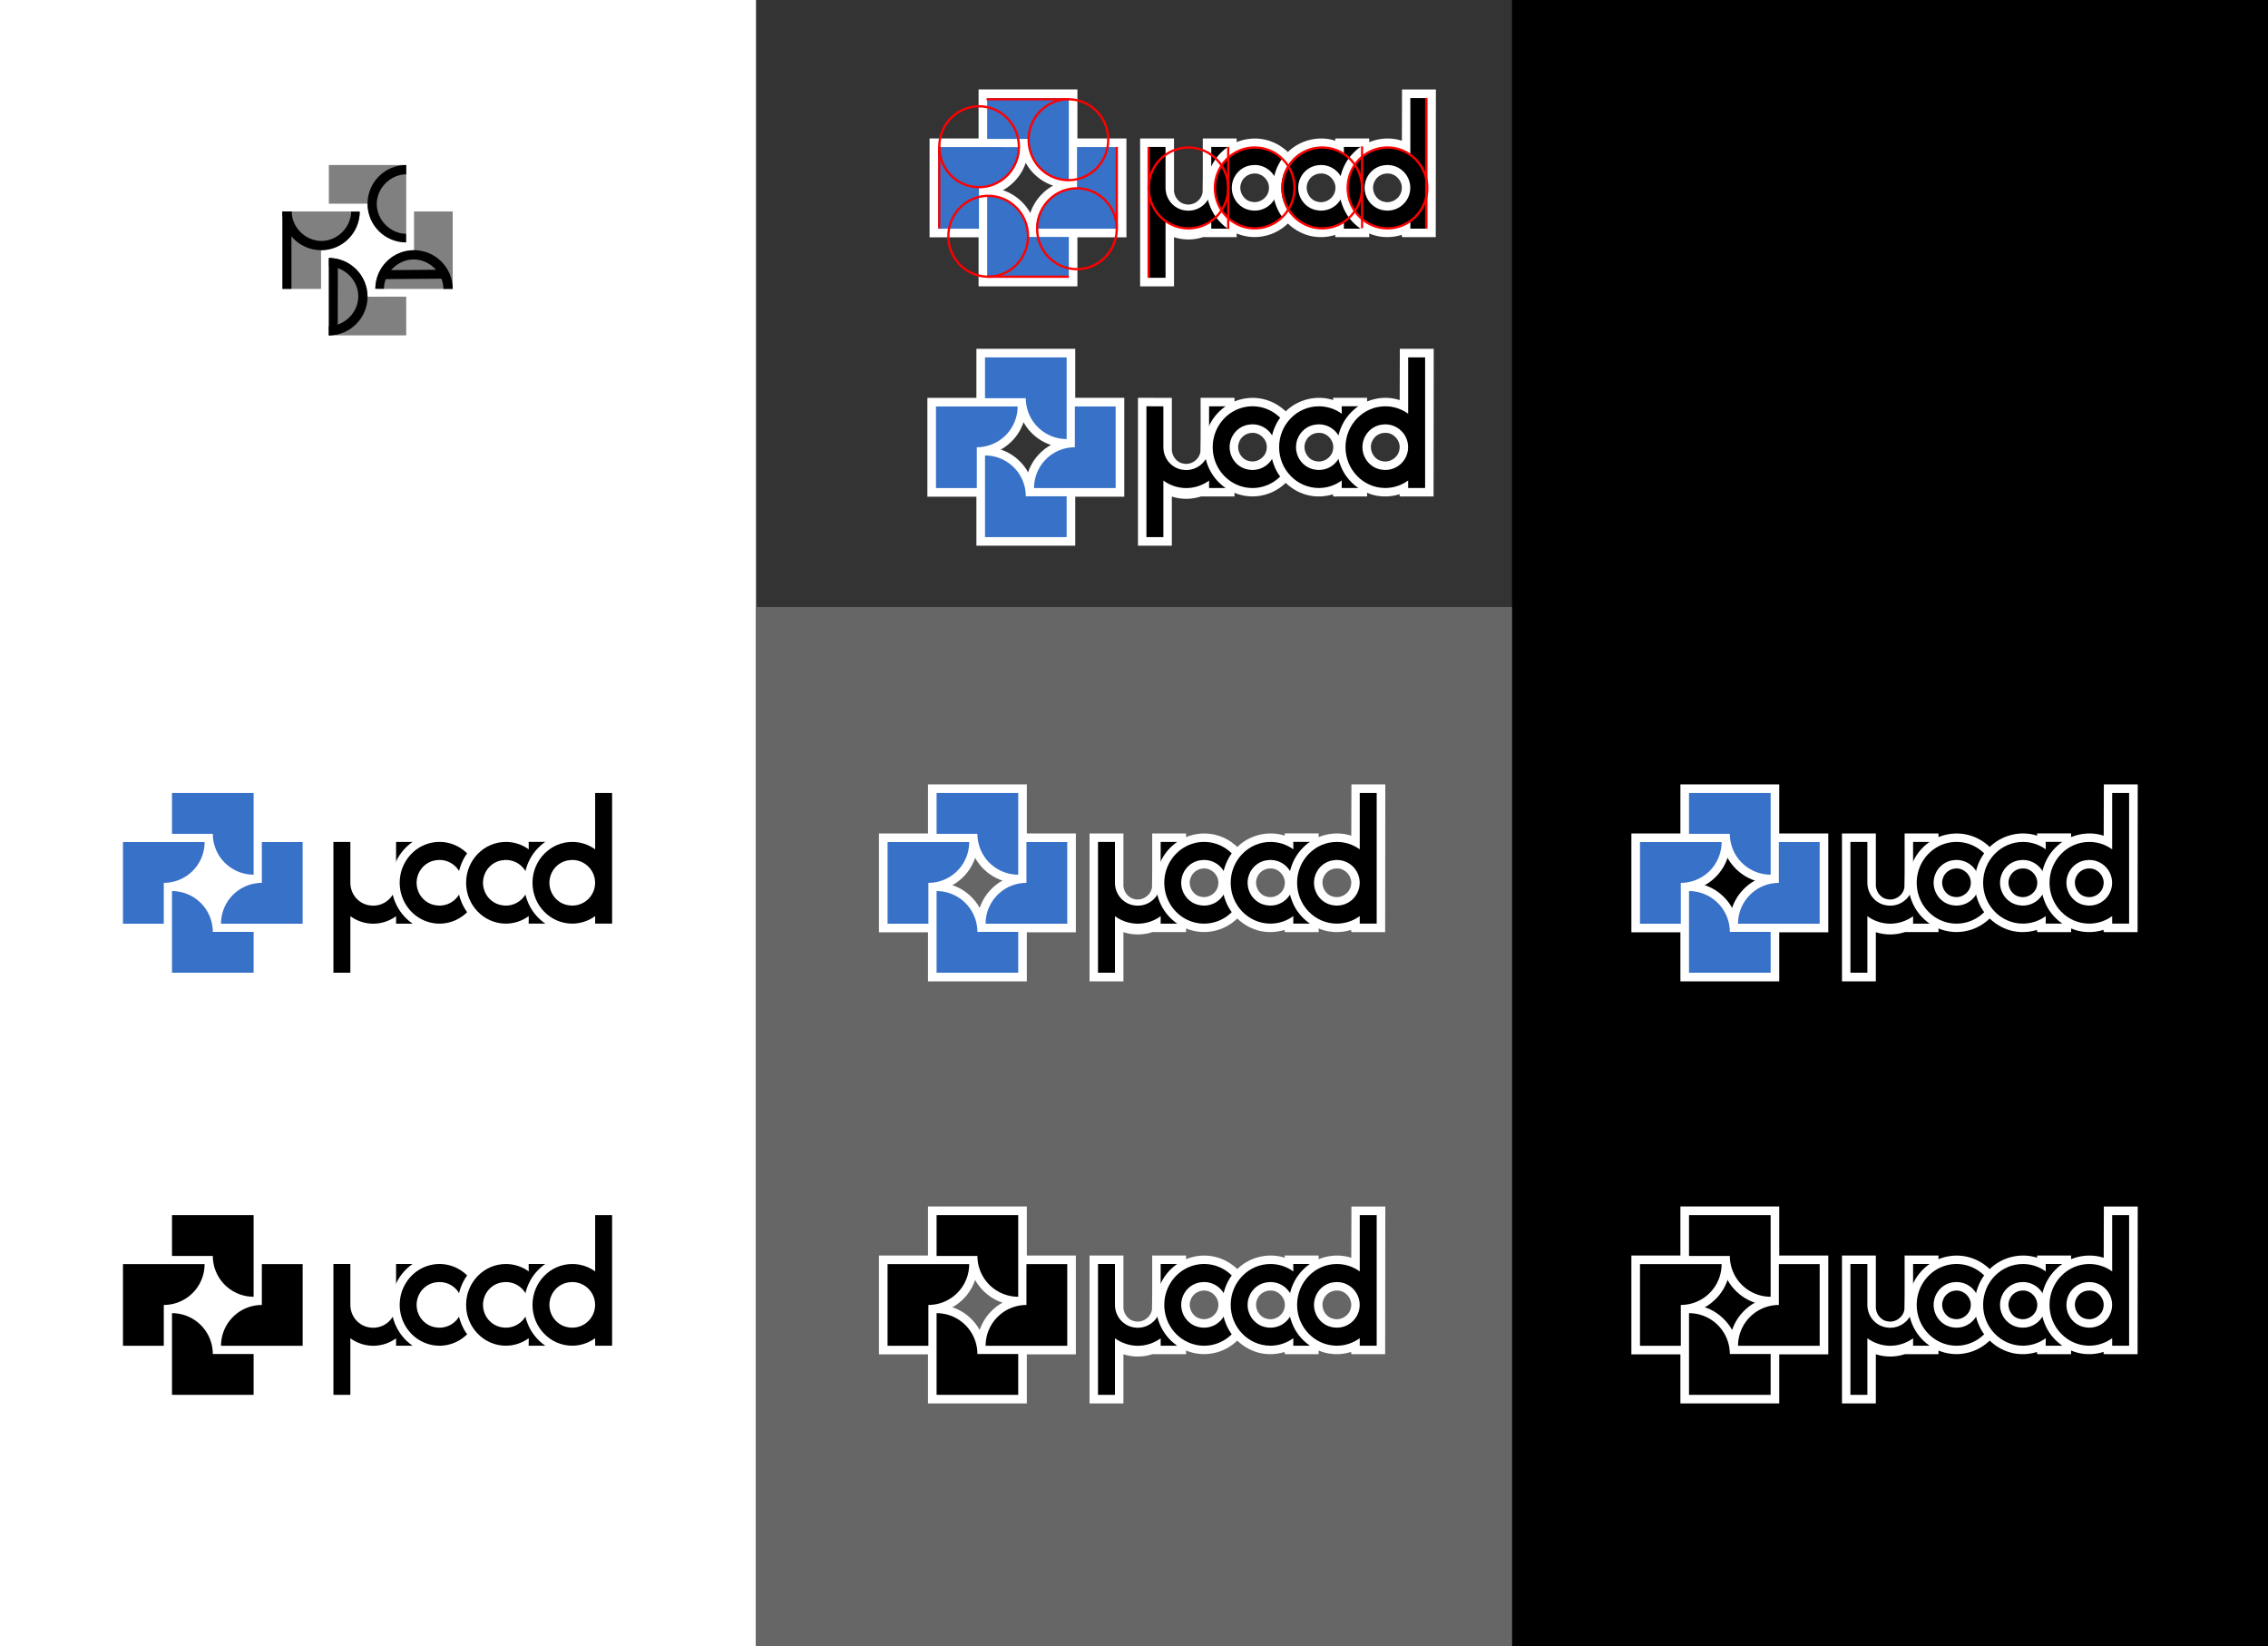 <?xml version="1.0" encoding="UTF-8" standalone="no"?>
<!-- Created with Inkscape (http://www.inkscape.org/) -->

<svg
   width="626.256mm"
   height="454.449mm"
   viewBox="0 0 626.256 454.449"
   version="1.1"
   id="svg1"
   inkscape:version="1.3.2 (091e20e, 2023-11-25)"
   sodipodi:docname="logo.svg"
   inkscape:export-filename="logo.png"
   inkscape:export-xdpi="50"
   inkscape:export-ydpi="50"
   xmlns:inkscape="http://www.inkscape.org/namespaces/inkscape"
   xmlns:sodipodi="http://sodipodi.sourceforge.net/DTD/sodipodi-0.dtd"
   xmlns="http://www.w3.org/2000/svg"
   xmlns:svg="http://www.w3.org/2000/svg">
  <rect x="0" y="0" width="626.256" height="454.449" fill="#333333" stroke="none"/>
  <sodipodi:namedview
     id="namedview1"
     pagecolor="#505050"
     bordercolor="#ffffff"
     borderopacity="1"
     inkscape:showpageshadow="0"
     inkscape:pageopacity="0"
     inkscape:pagecheckerboard="1"
     inkscape:deskcolor="#505050"
     inkscape:document-units="mm"
     showguides="true"
     inkscape:zoom="0.35355339"
     inkscape:cx="1055.0033"
     inkscape:cy="1074.8023"
     inkscape:window-width="1888"
     inkscape:window-height="1127"
     inkscape:window-x="16"
     inkscape:window-y="34"
     inkscape:window-maximized="1"
     inkscape:current-layer="layer1"
     showgrid="false"
     inkscape:export-bgcolor="#ffffff00">
    <inkscape:grid
       id="grid1"
       units="mm"
       originx="431.241"
       originy="404.335"
       spacingx="1"
       spacingy="1"
       empcolor="#0099e5"
       empopacity="0.302"
       color="#0099e5"
       opacity="0.149"
       empspacing="5"
       dotted="false"
       gridanglex="30"
       gridanglez="30"
       visible="false"
       enabled="true"
       snapvisiblegridlinesonly="true" />
    <sodipodi:guide
       position="123.069,796.997"
       orientation="0,-1"
       id="guide16"
       inkscape:locked="false" />
    <sodipodi:guide
       position="108.779,741.673"
       orientation="0,-1"
       id="guide22"
       inkscape:locked="false" />
    <sodipodi:guide
       position="65.688,560.207"
       orientation="0,-1"
       id="guide35"
       inkscape:locked="false" />
    <sodipodi:guide
       position="63.873,456.123"
       orientation="0,-1"
       id="guide55"
       inkscape:locked="false" />
    <sodipodi:guide
       position="419.954,-263.942"
       orientation="0,-1"
       id="guide21"
       inkscape:locked="false" />
    <sodipodi:guide
       position="417.395,-241.026"
       orientation="0,-1"
       id="guide24"
       inkscape:locked="false" />
    <sodipodi:guide
       position="419.719,-236.288"
       orientation="0,-1"
       id="guide25"
       inkscape:locked="false" />
    <sodipodi:guide
       position="277.73,429.776"
       orientation="0,-1"
       id="guide68"
       inkscape:locked="false" />
    <sodipodi:guide
       position="275.356,427.4"
       orientation="0,-1"
       id="guide71"
       inkscape:locked="false" />
    <sodipodi:guide
       position="275.356,389.056"
       orientation="0,-1"
       id="guide72"
       inkscape:locked="false" />
    <sodipodi:guide
       position="288.892,391.322"
       orientation="0,-1"
       id="guide73"
       inkscape:locked="false" />
    <sodipodi:guide
       position="291.269,416.239"
       orientation="0,-1"
       id="guide74"
       inkscape:locked="false" />
    <sodipodi:guide
       position="288.894,413.864"
       orientation="0,-1"
       id="guide75"
       inkscape:locked="false" />
    <sodipodi:guide
       position="277.73,375.409"
       orientation="0,-1"
       id="guide76"
       inkscape:locked="false" />
    <sodipodi:guide
       position="275.356,377.784"
       orientation="0,-1"
       id="guide77"
       inkscape:locked="false" />
    <sodipodi:guide
       position="302.749,312.765"
       orientation="0,-1"
       id="guide194"
       inkscape:locked="false" />
  </sodipodi:namedview>
  <defs
     id="defs1" />
  <g
     inkscape:groupmode="layer"
     id="layer2"
     inkscape:label="Background"
     sodipodi:insensitive="true">
    <rect
       style="fill:#ffffff;stroke-width:1.92;paint-order:markers fill stroke"
       id="rect48"
       width="208.752"
       height="454.449"
       x="-7.9223634e-07"
       y="-4.7119142e-06" />
    <rect
       style="fill:#000000;stroke-width:1.92;paint-order:markers fill stroke"
       id="rect144"
       width="208.752"
       height="454.449"
       x="417.504"
       y="-4.7119142e-06" />
    <rect
       style="fill:#666666;stroke-width:1.92;paint-order:markers fill stroke"
       id="rect227"
       width="208.752"
       height="286.868"
       x="208.752"
       y="167.581" />
  </g>
  <g
     inkscape:label="Layer 1"
     inkscape:groupmode="layer"
     id="layer1"
     transform="translate(34.39,-156.925)">
    <path
       id="path68"
       style="fill:#ffffff;fill-opacity:1;stroke-width:0.632;paint-order:markers fill stroke"
       d="m 235.822,211.07 c 0,8.305 0,16.611 0,24.916 9.097,0 18.194,0 27.291,0 0,-5.34 0,-10.681 0,-16.021 -3.833,0 -7.667,0 -11.5,0 -0.497,-2.849 -1.927,-5.529 -4.041,-7.506 -1.643,-1.585 -3.715,-2.725 -5.922,-3.3 -1.895,-0.536 -3.879,-0.466 -5.828,-0.464 0,0.792 0,1.583 0,2.375 z" />
    <path
       id="path69"
       style="fill:#ffffff;fill-opacity:1;stroke-width:0.632;paint-order:markers fill stroke"
       d="m 260.63,197.531 c 0,3.042 0,6.085 0,9.127 -2.849,0.497 -5.529,1.927 -7.506,4.041 -1.585,1.643 -2.725,3.715 -3.3,5.922 -0.536,1.894 -0.466,3.877 -0.464,5.826 9.097,0 18.194,0 27.291,0 0,-9.097 0,-18.194 0,-27.291 -5.34,0 -10.681,0 -16.021,0 0,0.792 0,1.583 0,2.375 z" />
    <path
       id="path70"
       style="fill:#ffffff;fill-opacity:1;stroke-width:0.632;paint-order:markers fill stroke"
       d="m 222.285,197.531 c 0,8.305 0,16.611 0,24.916 5.34,0 10.681,0 16.021,0 0,-3.833 0,-7.667 0,-11.5 2.584,-0.454 5.038,-1.667 6.938,-3.477 1.876,-1.732 3.229,-4.021 3.867,-6.489 0.533,-1.894 0.469,-3.876 0.464,-5.824 -9.097,0 -18.194,0 -27.291,0 0,0.792 0,1.583 0,2.375 z" />
    <path
       id="path71"
       style="fill:#ffffff;fill-opacity:1;stroke-width:0.632;paint-order:markers fill stroke"
       d="m 235.822,183.993 c 0,4.549 0,9.098 0,13.646 3.834,0 7.668,0 11.502,0 0.445,2.554 1.643,4.971 3.407,6.867 1.747,1.908 4.057,3.294 6.56,3.938 1.893,0.533 3.874,0.469 5.822,0.464 0,-9.097 0,-18.194 0,-27.291 -9.097,0 -18.194,0 -27.291,0 0,0.792 0,1.583 0,2.375 z" />
    <g
       id="g51"
       transform="translate(2.861,-0.029)" />
    <g
       id="g137"
       style="fill:#808080"
       transform="translate(42.383,-191.254)">
      <path
         style="fill:#808080;stroke-width:0.632;paint-order:markers fill stroke"
         d="m 14.027,419.401 v 10.684 10.684 0.002 h 21.371 v -10.686 H 24.709 a 10.685,10.685 0 0 0 -10.62,-10.684 z"
         id="path134" />
      <path
         style="fill:#808080;stroke-width:0.632;paint-order:markers fill stroke"
         d="m 37.547,406.565 v 10.689 a 10.685,10.685 0 0 0 -10.684,10.62 v 0.062 h 10.684 10.684 0.002 V 406.565 Z"
         id="path135" />
      <path
         style="fill:#808080;stroke-width:0.632;paint-order:markers fill stroke"
         d="M 1.192,406.565 V 427.935 H 11.878 v -10.688 a 10.685,10.685 0 0 0 10.684,-10.621 v -0.062 H 11.878 1.193 Z"
         id="path136" />
      <path
         style="fill:#808080;stroke-width:0.632;paint-order:markers fill stroke"
         d="m 14.027,393.73 v 10.685 H 24.715 a 10.685,10.685 0 0 0 10.62,10.685 h 0.062 v -10.685 -10.684 -0.001 z"
         id="path137" />
    </g>
    <path
       id="path28"
       style="fill:#000000;stroke-width:0.593;paint-order:markers fill stroke"
       inkscape:transform-center-x="10.790923"
       inkscape:transform-center-y="-6.6667599"
       d="m 43.576,215.31 c -1.2e-5,5.89 4.766,10.669 10.655,10.685 5.889,0.016 10.681,-4.738 10.713,-10.628 l -2.376,-0.013 c -0.027,4.214 -3.709,8.1 -8.233,8.089 -4.525,-0.011 -8.188,-3.918 -8.189,-8.134 z"
       sodipodi:nodetypes="ccccccc" />
    <rect
       style="fill:#000000;stroke-width:0.906;paint-order:markers fill stroke"
       id="rect29"
       width="2.475"
       height="21.348"
       x="43.61"
       y="215.321" />
    <path
       id="path141"
       style="fill:#000000;stroke-width:0.593;paint-order:markers fill stroke"
       inkscape:transform-center-x="-6.6667597"
       inkscape:transform-center-y="-10.79092"
       d="m 77.78,202.477 c -5.89,-10e-6 -10.669,4.766 -10.685,10.655 -0.016,5.889 4.738,10.681 10.628,10.713 l 0.013,-2.376 c -4.214,-0.028 -8.1,-3.709 -8.089,-8.233 0.011,-4.525 3.918,-8.188 8.134,-8.189 z"
       sodipodi:nodetypes="ccccccc" />
    <path
       id="path142"
       style="fill:#000000;stroke-width:0.593;paint-order:markers fill stroke"
       inkscape:transform-center-x="-10.79092"
       inkscape:transform-center-y="6.6667606"
       d="m 90.615,236.681 c 1e-5,-5.89 -4.766,-10.669 -10.655,-10.685 -5.889,-0.016 -10.681,4.738 -10.713,10.628 l 2.376,0.013 c 0.028,-4.214 3.709,-8.1 8.233,-8.089 4.525,0.011 8.188,3.918 8.189,8.134 z"
       sodipodi:nodetypes="ccccccc" />
    <path
       id="path143"
       style="fill:#000000;stroke-width:0.593;paint-order:markers fill stroke"
       inkscape:transform-center-x="6.6667606"
       inkscape:transform-center-y="10.790921"
       d="m 56.414,249.514 c 5.89,1e-5 10.669,-4.766 10.685,-10.655 0.016,-5.889 -4.738,-10.681 -10.628,-10.713 l -0.013,2.376 c 4.214,0.028 8.1,3.709 8.089,8.233 -0.011,4.525 -3.918,8.188 -8.134,8.189 z"
       sodipodi:nodetypes="ccccccc" />
    <path
       id="rect143"
       style="fill:#000000;stroke-width:0.906;paint-order:markers fill stroke"
       d="m 56.428,228.156 2.468,0.284 -0.023,20.79 -2.445,0.274 z"
       sodipodi:nodetypes="ccccc" />
    <rect
       style="fill:#000000;stroke-width:0.824;paint-order:markers fill stroke"
       id="rect145"
       width="2.475"
       height="17.643"
       x="232.073"
       y="-87.424"
       transform="matrix(0.006,1,-1,0.008,0,0)" />
    <path
       id="path34"
       style="fill:#ffffff;fill-opacity:1;stroke-width:0.981;paint-order:markers fill stroke"
       d="m 280.432,197.494 v 38.492 h 9.355 v -13.571 c 2.59,0.845 5.443,0.835 8.028,-0.025 3.091,1e-5 6.181,0 9.272,0 v -27.234 h -9.355 c -0.023,4.938 0.052,9.886 -0.051,14.799 -0.237,2.217 -2.593,3.875 -4.758,3.342 -1.997,-0.324 -3.336,-2.385 -3.136,-4.343 v -13.796 c -3.118,6.8e-4 -6.237,-0.003 -9.355,-0.002 v 2.338 z"
       sodipodi:nodetypes="ccccccccccccccc" />
    <path
       style="fill:#3771c8;fill-opacity:1;stroke-width:0.632;paint-order:markers fill stroke"
       d="m 238.197,211.07 v 11.269 11.269 0.002 h 22.541 V 222.339 H 249.465 A 11.271,11.271 0 0 0 238.263,211.07 Z"
       id="path9" />
    <path
       style="fill:#3771c8;fill-opacity:1;stroke-width:0.632;paint-order:markers fill stroke"
       d="m 263.005,197.531 v 11.274 a 11.271,11.271 0 0 0 -11.269,11.202 v 0.065 h 11.269 11.269 0.002 V 197.531 Z"
       id="path10" />
    <path
       style="fill:#3771c8;fill-opacity:1;stroke-width:0.632;paint-order:markers fill stroke"
       d="m 224.66,197.531 v 22.541 h 11.271 V 208.799 A 11.271,11.271 0 0 0 247.2,197.596 v -0.065 H 235.931 224.661 Z"
       id="path11" />
    <path
       style="fill:#3771c8;fill-opacity:1;stroke-width:0.632;paint-order:markers fill stroke"
       d="m 238.197,183.994 v 11.27 h 11.274 a 11.271,11.271 0 0 0 11.202,11.27 h 0.065 v -11.27 -11.269 -0.001 z"
       id="path12" />
    <path
       id="path26"
       style="fill:#000000;fill-opacity:1;stroke-width:0.981;paint-order:markers fill stroke"
       d="m 282.769,197.494 v 36.116 h 4.679 v -15.611 c 1.836,1.334 4.027,2.058 6.277,2.073 2.272,8e-5 4.489,-0.723 6.344,-2.069 v 2.049 h 4.679 v -22.557 h -4.679 v 11.331 h -0.016 v 0.005 c 0,3.473 -2.849,6.274 -6.323,6.259 -0.028,-0.002 -0.056,-0.004 -0.084,-0.006 -0.03,0.003 -0.061,0.006 -0.091,0.009 -0.185,-0.011 -0.369,-0.03 -0.552,-0.057 -0.07,-0.006 -0.139,-0.013 -0.208,-0.022 -3.012,-0.4 -5.285,-3.001 -5.348,-6.117 v -11.401 z"
       sodipodi:nodetypes="ccccccccccccscccccccc" />
    <path
       id="path35"
       style="fill:#ffffff;stroke-width:1.832;paint-order:markers fill stroke"
       d="m 311.958,195.163 c -2.372,0.041 -4.727,0.7 -6.748,1.95 -2.18,1.336 -3.956,3.314 -5.07,5.617 -1.133,2.325 -1.59,4.975 -1.305,7.548 0.274,2.559 1.283,5.039 2.888,7.055 1.566,1.982 3.705,3.518 6.102,4.328 2.154,0.744 4.52,0.922 6.753,0.457 2.802,-0.52 5.388,-2.027 7.288,-4.142 1.69,-1.884 2.851,-4.244 3.285,-6.742 0.977,-4.955 -1.083,-10.365 -5.139,-13.388 -2.291,-1.751 -5.17,-2.724 -8.055,-2.683 z m 0.054,9.657 c 2.199,-0.062 4.171,1.959 3.984,4.162 -0.042,2.321 -2.461,4.185 -4.713,3.654 -2.305,-0.328 -3.778,-3.005 -2.963,-5.152 0.502,-1.586 2.044,-2.646 3.692,-2.663 z" />
    <path
       id="path29"
       style="fill:#000000;stroke-width:1.832;paint-order:markers fill stroke"
       d="m 312.116,197.495 a 10.989,11.279 0 0 0 -11.04,11.217 l -5.1e-4,0.036 a 10.989,11.279 0 0 0 10.956,11.304 10.989,11.279 0 0 0 11.023,-11.235 10.989,11.279 0 0 0 -10.939,-11.322 z m -0.207,4.98 a 6.137,6.298 0 0 1 0.135,0.005 6.295,6.295 0 0 1 0.03,-0.002 6.295,6.295 0 0 1 6.287,6.295 l -5.2e-4,0.037 a 6.295,6.295 0 0 1 -6.323,6.259 6.295,6.295 0 0 1 -0.084,-0.006 6.137,6.298 0 0 1 -0.091,0.009 6.137,6.298 0 0 1 -0.552,-0.057 6.295,6.295 0 0 1 -0.208,-0.022 6.137,6.298 0 0 1 -5.358,-6.233 l 5.1e-4,-0.02 a 6.137,6.298 0 0 1 5.396,-6.19 6.295,6.295 0 0 1 0.212,-0.02 6.137,6.298 0 0 1 0.557,-0.053 z" />
    <path
       id="path36"
       style="fill:#ffffff;stroke-width:1.832;paint-order:markers fill stroke"
       d="m 334.325,195.765 c -4.592,-1.507 -9.929,-0.151 -13.286,3.314 -3.802,3.755 -5.012,9.804 -3.014,14.75 1.83,4.857 6.685,8.431 11.9,8.547 1.487,0.06 2.983,-0.156 4.4,-0.606 -0.3,0.889 0.621,0.572 1.173,0.619 2.734,0 5.468,0 8.202,0 0,-9.081 0,-18.161 0,-27.242 -3.128,0 -6.256,0 -9.384,0 0.003,0.206 0.005,0.411 0.008,0.617 z m -3.918,9.057 c 2.387,-0.087 4.396,2.363 3.881,4.688 -0.356,2.155 -2.702,3.674 -4.813,3.113 -2.409,-0.434 -3.774,-3.402 -2.672,-5.553 0.627,-1.398 2.083,-2.277 3.605,-2.247 z" />
    <path
       id="path31"
       style="fill:#000000;stroke-width:1.832;paint-order:markers fill stroke"
       d="m 330.449,197.495 c -6.066,-0.029 -11.007,4.992 -11.04,11.217 l -5.2e-4,0.036 c -0.014,6.225 4.89,11.285 10.956,11.304 2.273,-0.002 4.49,-0.727 6.345,-2.075 l -0.025,2.075 h 4.679 v -22.566 h -4.679 l 0.025,2.058 c -1.834,-1.322 -4.019,-2.037 -6.26,-2.049 z m -0.207,4.98 c 0.045,9.8e-4 0.09,0.003 0.135,0.005 0.01,-6.9e-4 0.02,-9.8e-4 0.03,-0.002 3.473,0.005 6.286,2.822 6.286,6.295 l -5.2e-4,0.037 c -0.02,3.473 -2.849,6.274 -6.323,6.259 l -0.084,-0.006 c -0.03,0.003 -0.061,0.006 -0.091,0.009 -0.185,-0.011 -0.369,-0.03 -0.552,-0.057 -0.07,-0.006 -0.139,-0.013 -0.208,-0.022 -3.058,-0.402 -5.351,-3.069 -5.358,-6.233 l 5.2e-4,-0.02 c 0.03,-3.161 2.338,-5.809 5.396,-6.19 0.07,-0.008 0.141,-0.015 0.212,-0.021 0.185,-0.026 0.371,-0.044 0.557,-0.053 z"
       sodipodi:nodetypes="ccccccccccccccccccccccccccc" />
    <path
       id="path37"
       style="fill:#ffffff;stroke-width:1.832;paint-order:markers fill stroke"
       d="m 352.704,195.779 c -4.589,-1.521 -9.934,-0.187 -13.303,3.273 -3.824,3.752 -5.046,9.82 -3.043,14.778 1.83,4.857 6.685,8.431 11.9,8.547 1.503,0.06 3.015,-0.159 4.446,-0.621 -0.288,0.893 0.615,0.595 1.181,0.634 2.725,1e-5 5.449,0 8.174,0 l 0.042,-40.771 h -9.355 z m -3.966,9.043 c 2.376,-0.086 4.389,2.343 3.885,4.663 -0.341,2.167 -2.696,3.701 -4.816,3.138 -2.413,-0.435 -3.778,-3.41 -2.667,-5.563 0.628,-1.393 2.08,-2.268 3.598,-2.238 z"
       sodipodi:nodetypes="ccccccccccccccc" />
    <path
       id="path33"
       style="fill:#000000;stroke-width:1.832;paint-order:markers fill stroke"
       d="m 355.041,183.995 v 15.548 c -1.834,-1.322 -4.018,-2.037 -6.259,-2.048 -6.066,-0.029 -11.007,4.992 -11.04,11.217 l -5.2e-4,0.036 c -0.014,6.225 4.89,11.285 10.956,11.304 2.273,-0.002 4.489,-0.727 6.343,-2.075 v 2.075 h 4.679 v -11.228 l 5.1e-4,-0.007 c -1.5e-4,-0.008 -3.3e-4,-0.017 -5.1e-4,-0.025 v -24.797 z m -6.466,18.48 c 0.045,9.8e-4 0.09,0.003 0.135,0.005 0.01,-6.9e-4 0.02,-9.8e-4 0.03,-0.002 3.473,0.005 6.286,2.822 6.287,6.295 l -5.1e-4,0.037 c -0.02,3.473 -2.849,6.274 -6.323,6.259 -0.028,-0.002 -0.056,-0.004 -0.084,-0.006 -0.03,0.003 -0.061,0.006 -0.091,0.009 -0.185,-0.011 -0.369,-0.03 -0.552,-0.057 -0.07,-0.006 -0.139,-0.013 -0.208,-0.022 -3.058,-0.402 -5.351,-3.069 -5.358,-6.233 l 5.1e-4,-0.02 c 0.03,-3.161 2.338,-5.809 5.396,-6.19 0.07,-0.008 0.141,-0.015 0.212,-0.021 0.185,-0.026 0.371,-0.044 0.557,-0.053 z"
       sodipodi:nodetypes="cccccccccccccccccccccccccccccc" />
    <path
       style="fill:none;fill-opacity:1;stroke:#ff0000;stroke-width:0.626;paint-order:markers fill stroke"
       id="path724-5"
       sodipodi:type="arc"
       sodipodi:cx="312.06479"
       sodipodi:cy="208.8073"
       sodipodi:rx="10.989344"
       sodipodi:ry="11.158669"
       sodipodi:start="1.8526723e-05"
       sodipodi:end="6.2831853"
       sodipodi:open="true"
       sodipodi:arc-type="arc"
       d="m 323.054,208.808 a 10.989,11.159 0 0 1 -10.989,11.158 10.989,11.159 0 0 1 -10.989,-11.159 10.989,11.159 0 0 1 10.989,-11.159 10.989,11.159 0 0 1 10.989,11.159" />
    <path
       style="fill:none;fill-opacity:1;stroke:#ff0000;stroke-width:0.6;stroke-dasharray:none;paint-order:markers fill stroke"
       d="M 260.63,184.34 H 238.026"
       id="path732-3" />
    <path
       style="fill:none;fill-opacity:1;stroke:#ff0000;stroke-width:0.626;paint-order:markers fill stroke"
       id="path77"
       sodipodi:type="arc"
       sodipodi:cx="330.71036"
       sodipodi:cy="208.8073"
       sodipodi:rx="10.989344"
       sodipodi:ry="11.158669"
       sodipodi:start="1.8526723e-05"
       sodipodi:end="6.2831853"
       sodipodi:open="true"
       sodipodi:arc-type="arc"
       d="m 341.7,208.808 a 10.989,11.159 0 0 1 -10.989,11.158 10.989,11.159 0 0 1 -10.989,-11.159 10.989,11.159 0 0 1 10.989,-11.159 10.989,11.159 0 0 1 10.989,11.159" />
    <path
       style="fill:none;fill-opacity:1;stroke:#ff0000;stroke-width:0.626;paint-order:markers fill stroke"
       id="path78"
       sodipodi:type="arc"
       sodipodi:cx="348.73135"
       sodipodi:cy="208.8073"
       sodipodi:rx="10.989344"
       sodipodi:ry="11.158669"
       sodipodi:start="1.8526723e-05"
       sodipodi:end="6.2831853"
       sodipodi:open="true"
       sodipodi:arc-type="arc"
       d="m 359.721,208.808 a 10.989,11.159 0 0 1 -10.989,11.158 10.989,11.159 0 0 1 -10.989,-11.159 10.989,11.159 0 0 1 10.989,-11.159 10.989,11.159 0 0 1 10.989,11.159" />
    <path
       style="fill:none;fill-opacity:1;stroke:#ff0000;stroke-width:0.626;paint-order:markers fill stroke"
       id="path79"
       sodipodi:type="arc"
       sodipodi:cx="293.75931"
       sodipodi:cy="208.8073"
       sodipodi:rx="10.989344"
       sodipodi:ry="11.158669"
       sodipodi:start="1.8526723e-05"
       sodipodi:end="6.2831853"
       sodipodi:open="true"
       sodipodi:arc-type="arc"
       d="m 304.749,208.808 a 10.989,11.159 0 0 1 -10.989,11.158 10.989,11.159 0 0 1 -10.989,-11.159 10.989,11.159 0 0 1 10.989,-11.159 10.989,11.159 0 0 1 10.989,11.159" />
    <path
       style="fill:none;fill-opacity:1;stroke:#ff0000;stroke-width:0.626;paint-order:markers fill stroke"
       id="path80"
       sodipodi:type="arc"
       sodipodi:cx="262.98715"
       sodipodi:cy="220.07191"
       sodipodi:rx="10.989344"
       sodipodi:ry="11.158669"
       sodipodi:start="1.8526723e-05"
       sodipodi:end="6.2831853"
       sodipodi:open="true"
       sodipodi:arc-type="arc"
       d="m 273.976,220.072 a 10.989,11.159 0 0 1 -10.989,11.158 10.989,11.159 0 0 1 -10.989,-11.159 10.989,11.159 0 0 1 10.989,-11.159 10.989,11.159 0 0 1 10.989,11.159" />
    <path
       style="fill:none;fill-opacity:1;stroke:#ff0000;stroke-width:0.626;paint-order:markers fill stroke"
       id="path81"
       sodipodi:type="arc"
       sodipodi:cx="238.47542"
       sodipodi:cy="222.15163"
       sodipodi:rx="10.989344"
       sodipodi:ry="11.158669"
       sodipodi:start="1.8526723e-05"
       sodipodi:end="6.2831853"
       sodipodi:open="true"
       sodipodi:arc-type="arc"
       d="m 249.465,222.152 a 10.989,11.159 0 0 1 -10.989,11.158 10.989,11.159 0 0 1 -10.989,-11.159 10.989,11.159 0 0 1 10.989,-11.159 10.989,11.159 0 0 1 10.989,11.159" />
    <path
       style="fill:none;fill-opacity:1;stroke:#ff0000;stroke-width:0.626;paint-order:markers fill stroke"
       id="path82"
       sodipodi:type="arc"
       sodipodi:cx="235.96205"
       sodipodi:cy="197.44099"
       sodipodi:rx="10.989344"
       sodipodi:ry="11.158669"
       sodipodi:start="1.8526723e-05"
       sodipodi:end="6.2831853"
       sodipodi:open="true"
       sodipodi:arc-type="arc"
       d="m 246.951,197.441 a 10.989,11.159 0 0 1 -10.989,11.158 10.989,11.159 0 0 1 -10.989,-11.159 10.989,11.159 0 0 1 10.989,-11.159 10.989,11.159 0 0 1 10.989,11.159" />
    <path
       style="fill:none;fill-opacity:1;stroke:#ff0000;stroke-width:0.626;paint-order:markers fill stroke"
       id="path83"
       sodipodi:type="arc"
       sodipodi:cx="260.63037"
       sodipodi:cy="195.49884"
       sodipodi:rx="10.989344"
       sodipodi:ry="11.158669"
       sodipodi:start="1.8526723e-05"
       sodipodi:end="6.2831853"
       sodipodi:open="true"
       sodipodi:arc-type="arc"
       d="m 271.62,195.499 a 10.989,11.159 0 0 1 -10.989,11.158 10.989,11.159 0 0 1 -10.989,-11.159 10.989,11.159 0 0 1 10.989,-11.159 10.989,11.159 0 0 1 10.989,11.159" />
    <path
       style="fill:none;fill-opacity:1;stroke:#ff0000;stroke-width:0.6;stroke-dasharray:none;paint-order:markers fill stroke"
       d="M 273.976,220.104 V 197.499"
       id="path85" />
    <path
       style="fill:none;fill-opacity:1;stroke:#ff0000;stroke-width:0.6;stroke-dasharray:none;paint-order:markers fill stroke"
       d="M 260.77,233.31 H 238.166"
       id="path86" />
    <path
       style="fill:none;fill-opacity:1;stroke:#ff0000;stroke-width:0.6;stroke-dasharray:none;paint-order:markers fill stroke"
       d="M 224.972,220.014 V 197.409"
       id="path87" />
    <path
       style="fill:none;fill-opacity:1;stroke:#ff0000;stroke-width:0.6;stroke-dasharray:none;paint-order:markers fill stroke"
       d="M 282.77,233.61 V 197.505"
       id="path88" />
    <path
       style="fill:none;fill-opacity:1;stroke:#ff0000;stroke-width:0.6;stroke-dasharray:none;paint-order:markers fill stroke"
       d="M 359.421,220.051 V 183.946"
       id="path89" />
    <path
       style="fill:none;fill-opacity:1;stroke:#ff0000;stroke-width:0.6;stroke-dasharray:none;paint-order:markers fill stroke"
       d="M 304.749,220.11 V 197.505"
       id="path90" />
    <path
       style="fill:none;fill-opacity:1;stroke:#ff0000;stroke-width:0.6;stroke-dasharray:none;paint-order:markers fill stroke"
       d="M 341.712,219.94 V 197.336"
       id="path91" />
    <g
       id="g227"
       transform="translate(12.855,-2.267)"
       inkscape:export-filename="logo.png"
       inkscape:export-xdpi="50"
       inkscape:export-ydpi="50">
      <path
         id="path195"
         style="fill:#ffffff;fill-opacity:1;stroke-width:0.632;paint-order:markers fill stroke"
         d="m 222.367,284.934 c 0,8.305 0,16.611 0,24.916 9.097,0 18.194,0 27.291,0 0,-5.34 0,-10.681 0,-16.021 -3.833,0 -7.667,0 -11.5,0 -0.497,-2.849 -1.927,-5.529 -4.041,-7.506 -1.643,-1.585 -3.715,-2.725 -5.922,-3.3 -1.895,-0.536 -3.879,-0.466 -5.828,-0.464 0,0.792 0,1.583 0,2.375 z" />
      <path
         id="path196"
         style="fill:#ffffff;fill-opacity:1;stroke-width:0.632;paint-order:markers fill stroke"
         d="m 247.176,271.395 c 0,3.042 0,6.085 0,9.127 -2.849,0.497 -5.529,1.927 -7.506,4.041 -1.585,1.643 -2.725,3.715 -3.3,5.922 -0.536,1.894 -0.466,3.877 -0.464,5.826 9.097,0 18.194,0 27.291,0 0,-9.097 0,-18.194 0,-27.291 -5.34,0 -10.681,0 -16.021,0 0,0.792 0,1.583 0,2.375 z" />
      <path
         id="path197"
         style="fill:#ffffff;fill-opacity:1;stroke-width:0.632;paint-order:markers fill stroke"
         d="m 208.83,271.395 c 0,8.305 0,16.611 0,24.916 5.34,0 10.681,0 16.021,0 0,-3.833 0,-7.667 0,-11.5 2.584,-0.454 5.038,-1.667 6.938,-3.477 1.876,-1.732 3.229,-4.021 3.867,-6.489 0.533,-1.894 0.469,-3.876 0.464,-5.824 -9.097,0 -18.194,0 -27.291,0 0,0.792 0,1.583 0,2.375 z" />
      <path
         id="path198"
         style="fill:#ffffff;fill-opacity:1;stroke-width:0.632;paint-order:markers fill stroke"
         d="m 222.367,257.858 c 0,4.549 0,9.098 0,13.646 3.834,0 7.668,0 11.502,0 0.445,2.554 1.643,4.971 3.407,6.867 1.747,1.908 4.057,3.294 6.56,3.938 1.893,0.533 3.874,0.469 5.822,0.464 0,-9.097 0,-18.194 0,-27.291 -9.097,0 -18.194,0 -27.291,0 0,0.792 0,1.583 0,2.375 z" />
      <path
         id="path199"
         style="fill:#ffffff;fill-opacity:1;stroke-width:0.981;paint-order:markers fill stroke"
         d="m 266.978,271.358 v 38.492 h 9.355 v -13.571 c 2.59,0.845 5.443,0.835 8.028,-0.025 3.091,10e-6 6.181,0 9.272,0 v -27.234 h -9.355 c -0.023,4.938 0.052,9.886 -0.051,14.799 -0.237,2.217 -2.593,3.875 -4.758,3.342 -1.997,-0.324 -3.336,-2.385 -3.136,-4.343 V 269.022 c -3.118,6.8e-4 -6.237,-0.003 -9.355,-0.002 v 2.338 z"
         sodipodi:nodetypes="ccccccccccccccc" />
      <path
         style="fill:#3771c8;fill-opacity:1;stroke-width:0.632;paint-order:markers fill stroke"
         d="m 224.742,284.934 v 11.269 11.269 0.002 h 22.541 v -11.271 h -11.274 a 11.271,11.271 0 0 0 -11.202,-11.269 z"
         id="path200" />
      <path
         style="fill:#3771c8;fill-opacity:1;stroke-width:0.632;paint-order:markers fill stroke"
         d="m 249.551,271.395 v 11.274 a 11.271,11.271 0 0 0 -11.269,11.202 v 0.065 h 11.269 11.269 0.002 v -22.541 z"
         id="path201" />
      <path
         style="fill:#3771c8;fill-opacity:1;stroke-width:0.632;paint-order:markers fill stroke"
         d="m 211.205,271.395 v 22.541 h 11.271 v -11.274 a 11.271,11.271 0 0 0 11.269,-11.202 v -0.065 H 222.476 211.206 Z"
         id="path202" />
      <path
         style="fill:#3771c8;fill-opacity:1;stroke-width:0.632;paint-order:markers fill stroke"
         d="m 224.742,257.858 v 11.27 h 11.274 a 11.271,11.271 0 0 0 11.202,11.27 h 0.065 v -11.27 -11.269 -10e-4 z"
         id="path203" />
      <path
         id="path204"
         style="fill:#000000;fill-opacity:1;stroke-width:0.981;paint-order:markers fill stroke"
         d="m 269.315,271.359 v 36.116 h 4.679 v -15.611 c 1.836,1.334 4.027,2.058 6.277,2.073 2.272,8e-5 4.489,-0.723 6.344,-2.069 v 2.049 h 4.679 v -22.557 h -4.679 v 11.331 h -0.016 v 0.005 c 0,3.473 -2.849,6.274 -6.323,6.259 -0.028,-0.002 -0.056,-0.004 -0.084,-0.006 -0.03,0.003 -0.061,0.006 -0.091,0.009 -0.185,-0.011 -0.369,-0.03 -0.552,-0.057 -0.07,-0.006 -0.139,-0.013 -0.208,-0.022 -3.012,-0.4 -5.285,-3.001 -5.348,-6.117 V 271.359 Z"
         sodipodi:nodetypes="ccccccccccccscccccccc" />
      <path
         id="path205"
         style="fill:#ffffff;stroke-width:1.832;paint-order:markers fill stroke"
         d="m 298.503,269.028 c -2.372,0.041 -4.727,0.7 -6.748,1.95 -2.18,1.336 -3.956,3.314 -5.07,5.617 -1.133,2.325 -1.59,4.975 -1.305,7.548 0.274,2.559 1.283,5.039 2.888,7.055 1.566,1.982 3.705,3.518 6.102,4.328 2.154,0.744 4.52,0.922 6.753,0.457 2.802,-0.52 5.388,-2.027 7.288,-4.142 1.69,-1.884 2.851,-4.244 3.285,-6.742 0.977,-4.955 -1.083,-10.365 -5.139,-13.388 -2.291,-1.751 -5.17,-2.724 -8.055,-2.683 z m 0.054,9.657 c 2.199,-0.062 4.171,1.959 3.984,4.162 -0.042,2.321 -2.461,4.185 -4.713,3.654 -2.305,-0.328 -3.778,-3.005 -2.963,-5.152 0.502,-1.586 2.044,-2.646 3.692,-2.663 z" />
      <path
         id="path206"
         style="fill:#000000;stroke-width:1.832;paint-order:markers fill stroke"
         d="m 298.661,271.359 a 10.989,11.279 0 0 0 -11.04,11.217 l -5.1e-4,0.036 a 10.989,11.279 0 0 0 10.956,11.304 10.989,11.279 0 0 0 11.023,-11.235 10.989,11.279 0 0 0 -10.939,-11.322 z m -0.207,4.98 a 6.137,6.298 0 0 1 0.135,0.005 6.295,6.295 0 0 1 0.03,-0.002 6.295,6.295 0 0 1 6.287,6.295 l -5.2e-4,0.037 a 6.295,6.295 0 0 1 -6.323,6.259 6.295,6.295 0 0 1 -0.084,-0.006 6.137,6.298 0 0 1 -0.091,0.009 6.137,6.298 0 0 1 -0.552,-0.057 6.295,6.295 0 0 1 -0.208,-0.022 6.137,6.298 0 0 1 -5.358,-6.233 l 5.1e-4,-0.02 a 6.137,6.298 0 0 1 5.396,-6.19 6.295,6.295 0 0 1 0.212,-0.02 6.137,6.298 0 0 1 0.557,-0.053 z" />
      <path
         id="path207"
         style="fill:#ffffff;stroke-width:1.832;paint-order:markers fill stroke"
         d="m 320.87,269.63 c -4.592,-1.507 -9.929,-0.151 -13.286,3.314 -3.802,3.755 -5.012,9.804 -3.014,14.75 1.83,4.857 6.685,8.431 11.9,8.547 1.487,0.06 2.983,-0.156 4.4,-0.606 -0.3,0.889 0.621,0.572 1.173,0.619 2.734,0 5.468,0 8.202,0 0,-9.081 0,-18.161 0,-27.242 -3.128,0 -6.256,0 -9.384,0 0.003,0.206 0.005,0.411 0.008,0.617 z m -3.918,9.057 c 2.387,-0.087 4.396,2.363 3.881,4.688 -0.356,2.155 -2.702,3.674 -4.813,3.113 -2.409,-0.434 -3.774,-3.402 -2.672,-5.553 0.627,-1.398 2.083,-2.277 3.605,-2.247 z" />
      <path
         id="path208"
         style="fill:#000000;stroke-width:1.832;paint-order:markers fill stroke"
         d="m 316.994,271.359 c -6.066,-0.029 -11.007,4.992 -11.04,11.217 l -5.2e-4,0.036 c -0.014,6.225 4.89,11.285 10.956,11.304 2.273,-0.002 4.49,-0.727 6.345,-2.075 l -0.025,2.075 h 4.679 v -22.566 h -4.679 l 0.025,2.058 c -1.834,-1.322 -4.019,-2.037 -6.26,-2.049 z m -0.207,4.98 c 0.045,9.8e-4 0.09,0.003 0.135,0.005 0.01,-6.9e-4 0.02,-9.8e-4 0.03,-0.002 3.473,0.005 6.286,2.822 6.286,6.295 l -5.2e-4,0.037 c -0.02,3.473 -2.849,6.274 -6.323,6.259 l -0.084,-0.006 c -0.03,0.003 -0.061,0.006 -0.091,0.009 -0.185,-0.011 -0.369,-0.03 -0.552,-0.057 -0.07,-0.006 -0.139,-0.013 -0.208,-0.022 -3.058,-0.402 -5.351,-3.069 -5.358,-6.233 l 5.2e-4,-0.02 c 0.03,-3.161 2.338,-5.809 5.396,-6.19 0.07,-0.008 0.141,-0.015 0.212,-0.021 0.185,-0.026 0.371,-0.044 0.557,-0.053 z"
         sodipodi:nodetypes="ccccccccccccccccccccccccccc" />
      <path
         id="path209"
         style="fill:#ffffff;stroke-width:1.832;paint-order:markers fill stroke"
         d="m 339.249,269.643 c -4.589,-1.521 -9.934,-0.187 -13.303,3.273 -3.824,3.752 -5.046,9.82 -3.043,14.778 1.83,4.857 6.685,8.431 11.9,8.547 1.503,0.06 3.015,-0.159 4.446,-0.621 -0.288,0.893 0.615,0.595 1.181,0.634 2.725,10e-6 5.449,0 8.174,0 l 0.042,-40.771 h -9.355 z m -3.966,9.043 c 2.376,-0.086 4.389,2.343 3.885,4.663 -0.341,2.167 -2.696,3.701 -4.816,3.138 -2.413,-0.435 -3.778,-3.41 -2.667,-5.563 0.628,-1.393 2.08,-2.268 3.598,-2.238 z"
         sodipodi:nodetypes="ccccccccccccccc" />
      <path
         id="path210"
         style="fill:#000000;stroke-width:1.832;paint-order:markers fill stroke"
         d="m 341.587,257.859 v 15.548 c -1.834,-1.322 -4.018,-2.037 -6.259,-2.048 -6.066,-0.029 -11.007,4.992 -11.04,11.217 l -5.2e-4,0.036 c -0.014,6.225 4.89,11.285 10.956,11.304 2.273,-0.002 4.489,-0.727 6.343,-2.075 v 2.075 h 4.679 v -11.228 l 5.1e-4,-0.007 c -1.5e-4,-0.008 -3.3e-4,-0.017 -5.1e-4,-0.025 v -24.797 z m -6.466,18.48 c 0.045,9.8e-4 0.09,0.003 0.135,0.005 0.01,-6.9e-4 0.02,-9.8e-4 0.03,-0.002 3.473,0.005 6.286,2.822 6.287,6.295 l -5.1e-4,0.037 c -0.02,3.473 -2.849,6.274 -6.323,6.259 -0.028,-0.002 -0.056,-0.004 -0.084,-0.006 -0.03,0.003 -0.061,0.006 -0.091,0.009 -0.185,-0.011 -0.369,-0.03 -0.552,-0.057 -0.07,-0.006 -0.139,-0.013 -0.208,-0.022 -3.058,-0.402 -5.351,-3.069 -5.358,-6.233 l 5.1e-4,-0.02 c 0.03,-3.161 2.338,-5.809 5.396,-6.19 0.07,-0.008 0.141,-0.015 0.212,-0.021 0.185,-0.026 0.371,-0.044 0.557,-0.053 z"
         sodipodi:nodetypes="cccccccccccccccccccccccccccccc" />
    </g>
    <g
       id="g243"
       transform="translate(-211.639,117.995)">
      <path
         id="path227"
         style="fill:#ffffff;fill-opacity:1;stroke-width:0.632;paint-order:markers fill stroke"
         d="m 222.367,284.934 c 0,8.305 0,16.611 0,24.916 9.097,0 18.194,0 27.291,0 0,-5.34 0,-10.681 0,-16.021 -3.833,0 -7.667,0 -11.5,0 -0.497,-2.849 -1.927,-5.529 -4.041,-7.506 -1.643,-1.585 -3.715,-2.725 -5.922,-3.3 -1.895,-0.536 -3.879,-0.466 -5.828,-0.464 0,0.792 0,1.583 0,2.375 z" />
      <path
         id="path228"
         style="fill:#ffffff;fill-opacity:1;stroke-width:0.632;paint-order:markers fill stroke"
         d="m 247.176,271.395 c 0,3.042 0,6.085 0,9.127 -2.849,0.497 -5.529,1.927 -7.506,4.041 -1.585,1.643 -2.725,3.715 -3.3,5.922 -0.536,1.894 -0.466,3.877 -0.464,5.826 9.097,0 18.194,0 27.291,0 0,-9.097 0,-18.194 0,-27.291 -5.34,0 -10.681,0 -16.021,0 0,0.792 0,1.583 0,2.375 z" />
      <path
         id="path229"
         style="fill:#ffffff;fill-opacity:1;stroke-width:0.632;paint-order:markers fill stroke"
         d="m 208.83,271.395 c 0,8.305 0,16.611 0,24.916 5.34,0 10.681,0 16.021,0 0,-3.833 0,-7.667 0,-11.5 2.584,-0.454 5.038,-1.667 6.938,-3.477 1.876,-1.732 3.229,-4.021 3.867,-6.489 0.533,-1.894 0.469,-3.876 0.464,-5.824 -9.097,0 -18.194,0 -27.291,0 0,0.792 0,1.583 0,2.375 z" />
      <path
         id="path230"
         style="fill:#ffffff;fill-opacity:1;stroke-width:0.632;paint-order:markers fill stroke"
         d="m 222.367,257.858 c 0,4.549 0,9.098 0,13.646 3.834,0 7.668,0 11.502,0 0.445,2.554 1.643,4.971 3.407,6.867 1.747,1.908 4.057,3.294 6.56,3.938 1.893,0.533 3.874,0.469 5.822,0.464 0,-9.097 0,-18.194 0,-27.291 -9.097,0 -18.194,0 -27.291,0 0,0.792 0,1.583 0,2.375 z" />
      <path
         id="path231"
         style="fill:#ffffff;fill-opacity:1;stroke-width:0.981;paint-order:markers fill stroke"
         d="m 266.978,271.358 v 38.492 h 9.355 v -13.571 c 2.59,0.845 5.443,0.835 8.028,-0.025 3.091,10e-6 6.181,0 9.272,0 v -27.234 h -9.355 c -0.023,4.938 0.052,9.886 -0.051,14.799 -0.237,2.217 -2.593,3.875 -4.758,3.342 -1.997,-0.324 -3.336,-2.385 -3.136,-4.343 V 269.022 c -3.118,6.8e-4 -6.237,-0.003 -9.355,-0.002 v 2.338 z"
         sodipodi:nodetypes="ccccccccccccccc" />
      <path
         style="fill:#3771c8;fill-opacity:1;stroke-width:0.632;paint-order:markers fill stroke"
         d="m 224.742,284.934 v 11.269 11.269 0.002 h 22.541 v -11.271 h -11.274 a 11.271,11.271 0 0 0 -11.202,-11.269 z"
         id="path232" />
      <path
         style="fill:#3771c8;fill-opacity:1;stroke-width:0.632;paint-order:markers fill stroke"
         d="m 249.551,271.395 v 11.274 a 11.271,11.271 0 0 0 -11.269,11.202 v 0.065 h 11.269 11.269 0.002 v -22.541 z"
         id="path233" />
      <path
         style="fill:#3771c8;fill-opacity:1;stroke-width:0.632;paint-order:markers fill stroke"
         d="m 211.205,271.395 v 22.541 h 11.271 v -11.274 a 11.271,11.271 0 0 0 11.269,-11.202 v -0.065 H 222.476 211.206 Z"
         id="path234" />
      <path
         style="fill:#3771c8;fill-opacity:1;stroke-width:0.632;paint-order:markers fill stroke"
         d="m 224.742,257.858 v 11.27 h 11.274 a 11.271,11.271 0 0 0 11.202,11.27 h 0.065 v -11.27 -11.269 -10e-4 z"
         id="path235" />
      <path
         id="path236"
         style="fill:#000000;fill-opacity:1;stroke-width:0.981;paint-order:markers fill stroke"
         d="m 269.315,271.359 v 36.116 h 4.679 v -15.611 c 1.836,1.334 4.027,2.058 6.277,2.073 2.272,8e-5 4.489,-0.723 6.344,-2.069 v 2.049 h 4.679 v -22.557 h -4.679 v 11.331 h -0.016 v 0.005 c 0,3.473 -2.849,6.274 -6.323,6.259 -0.028,-0.002 -0.056,-0.004 -0.084,-0.006 -0.03,0.003 -0.061,0.006 -0.091,0.009 -0.185,-0.011 -0.369,-0.03 -0.552,-0.057 -0.07,-0.006 -0.139,-0.013 -0.208,-0.022 -3.012,-0.4 -5.285,-3.001 -5.348,-6.117 V 271.359 Z"
         sodipodi:nodetypes="ccccccccccccscccccccc" />
      <path
         id="path237"
         style="fill:#ffffff;stroke-width:1.832;paint-order:markers fill stroke"
         d="m 298.503,269.028 c -2.372,0.041 -4.727,0.7 -6.748,1.95 -2.18,1.336 -3.956,3.314 -5.07,5.617 -1.133,2.325 -1.59,4.975 -1.305,7.548 0.274,2.559 1.283,5.039 2.888,7.055 1.566,1.982 3.705,3.518 6.102,4.328 2.154,0.744 4.52,0.922 6.753,0.457 2.802,-0.52 5.388,-2.027 7.288,-4.142 1.69,-1.884 2.851,-4.244 3.285,-6.742 0.977,-4.955 -1.083,-10.365 -5.139,-13.388 -2.291,-1.751 -5.17,-2.724 -8.055,-2.683 z m 0.054,9.657 c 2.199,-0.062 4.171,1.959 3.984,4.162 -0.042,2.321 -2.461,4.185 -4.713,3.654 -2.305,-0.328 -3.778,-3.005 -2.963,-5.152 0.502,-1.586 2.044,-2.646 3.692,-2.663 z" />
      <path
         id="path238"
         style="fill:#000000;stroke-width:1.832;paint-order:markers fill stroke"
         d="m 298.661,271.359 a 10.989,11.279 0 0 0 -11.04,11.217 l -5.1e-4,0.036 a 10.989,11.279 0 0 0 10.956,11.304 10.989,11.279 0 0 0 11.023,-11.235 10.989,11.279 0 0 0 -10.939,-11.322 z m -0.207,4.98 a 6.137,6.298 0 0 1 0.135,0.005 6.295,6.295 0 0 1 0.03,-0.002 6.295,6.295 0 0 1 6.287,6.295 l -5.2e-4,0.037 a 6.295,6.295 0 0 1 -6.323,6.259 6.295,6.295 0 0 1 -0.084,-0.006 6.137,6.298 0 0 1 -0.091,0.009 6.137,6.298 0 0 1 -0.552,-0.057 6.295,6.295 0 0 1 -0.208,-0.022 6.137,6.298 0 0 1 -5.358,-6.233 l 5.1e-4,-0.02 a 6.137,6.298 0 0 1 5.396,-6.19 6.295,6.295 0 0 1 0.212,-0.02 6.137,6.298 0 0 1 0.557,-0.053 z" />
      <path
         id="path239"
         style="fill:#ffffff;stroke-width:1.832;paint-order:markers fill stroke"
         d="m 320.87,269.63 c -4.592,-1.507 -9.929,-0.151 -13.286,3.314 -3.802,3.755 -5.012,9.804 -3.014,14.75 1.83,4.857 6.685,8.431 11.9,8.547 1.487,0.06 2.983,-0.156 4.4,-0.606 -0.3,0.889 0.621,0.572 1.173,0.619 2.734,0 5.468,0 8.202,0 0,-9.081 0,-18.161 0,-27.242 -3.128,0 -6.256,0 -9.384,0 0.003,0.206 0.005,0.411 0.008,0.617 z m -3.918,9.057 c 2.387,-0.087 4.396,2.363 3.881,4.688 -0.356,2.155 -2.702,3.674 -4.813,3.113 -2.409,-0.434 -3.774,-3.402 -2.672,-5.553 0.627,-1.398 2.083,-2.277 3.605,-2.247 z" />
      <path
         id="path240"
         style="fill:#000000;stroke-width:1.832;paint-order:markers fill stroke"
         d="m 316.994,271.359 c -6.066,-0.029 -11.007,4.992 -11.04,11.217 l -5.2e-4,0.036 c -0.014,6.225 4.89,11.285 10.956,11.304 2.273,-0.002 4.49,-0.727 6.345,-2.075 l -0.025,2.075 h 4.679 v -22.566 h -4.679 l 0.025,2.058 c -1.834,-1.322 -4.019,-2.037 -6.26,-2.049 z m -0.207,4.98 c 0.045,9.8e-4 0.09,0.003 0.135,0.005 0.01,-6.9e-4 0.02,-9.8e-4 0.03,-0.002 3.473,0.005 6.286,2.822 6.286,6.295 l -5.2e-4,0.037 c -0.02,3.473 -2.849,6.274 -6.323,6.259 l -0.084,-0.006 c -0.03,0.003 -0.061,0.006 -0.091,0.009 -0.185,-0.011 -0.369,-0.03 -0.552,-0.057 -0.07,-0.006 -0.139,-0.013 -0.208,-0.022 -3.058,-0.402 -5.351,-3.069 -5.358,-6.233 l 5.2e-4,-0.02 c 0.03,-3.161 2.338,-5.809 5.396,-6.19 0.07,-0.008 0.141,-0.015 0.212,-0.021 0.185,-0.026 0.371,-0.044 0.557,-0.053 z"
         sodipodi:nodetypes="ccccccccccccccccccccccccccc" />
      <path
         id="path241"
         style="fill:#ffffff;stroke-width:1.832;paint-order:markers fill stroke"
         d="m 339.249,269.643 c -4.589,-1.521 -9.934,-0.187 -13.303,3.273 -3.824,3.752 -5.046,9.82 -3.043,14.778 1.83,4.857 6.685,8.431 11.9,8.547 1.503,0.06 3.015,-0.159 4.446,-0.621 -0.288,0.893 0.615,0.595 1.181,0.634 2.725,10e-6 5.449,0 8.174,0 l 0.042,-40.771 h -9.355 z m -3.966,9.043 c 2.376,-0.086 4.389,2.343 3.885,4.663 -0.341,2.167 -2.696,3.701 -4.816,3.138 -2.413,-0.435 -3.778,-3.41 -2.667,-5.563 0.628,-1.393 2.08,-2.268 3.598,-2.238 z"
         sodipodi:nodetypes="ccccccccccccccc" />
      <path
         id="path242"
         style="fill:#000000;stroke-width:1.832;paint-order:markers fill stroke"
         d="m 341.587,257.859 v 15.548 c -1.834,-1.322 -4.018,-2.037 -6.259,-2.048 -6.066,-0.029 -11.007,4.992 -11.04,11.217 l -5.2e-4,0.036 c -0.014,6.225 4.89,11.285 10.956,11.304 2.273,-0.002 4.489,-0.727 6.343,-2.075 v 2.075 h 4.679 v -11.228 l 5.1e-4,-0.007 c -1.5e-4,-0.008 -3.3e-4,-0.017 -5.1e-4,-0.025 v -24.797 z m -6.466,18.48 c 0.045,9.8e-4 0.09,0.003 0.135,0.005 0.01,-6.9e-4 0.02,-9.8e-4 0.03,-0.002 3.473,0.005 6.286,2.822 6.287,6.295 l -5.1e-4,0.037 c -0.02,3.473 -2.849,6.274 -6.323,6.259 -0.028,-0.002 -0.056,-0.004 -0.084,-0.006 -0.03,0.003 -0.061,0.006 -0.091,0.009 -0.185,-0.011 -0.369,-0.03 -0.552,-0.057 -0.07,-0.006 -0.139,-0.013 -0.208,-0.022 -3.058,-0.402 -5.351,-3.069 -5.358,-6.233 l 5.1e-4,-0.02 c 0.03,-3.161 2.338,-5.809 5.396,-6.19 0.07,-0.008 0.141,-0.015 0.212,-0.021 0.185,-0.026 0.371,-0.044 0.557,-0.053 z"
         sodipodi:nodetypes="cccccccccccccccccccccccccccccc" />
    </g>
    <g
       id="g260"
       transform="translate(-211.639,234.52)">
      <path
         id="path244"
         style="fill:#ffffff;fill-opacity:1;stroke-width:0.632;paint-order:markers fill stroke"
         d="m 222.367,284.934 c 0,8.305 0,16.611 0,24.916 9.097,0 18.194,0 27.291,0 0,-5.34 0,-10.681 0,-16.021 -3.833,0 -7.667,0 -11.5,0 -0.497,-2.849 -1.927,-5.529 -4.041,-7.506 -1.643,-1.585 -3.715,-2.725 -5.922,-3.3 -1.895,-0.536 -3.879,-0.466 -5.828,-0.464 0,0.792 0,1.583 0,2.375 z" />
      <path
         id="path245"
         style="fill:#ffffff;fill-opacity:1;stroke-width:0.632;paint-order:markers fill stroke"
         d="m 247.176,271.395 c 0,3.042 0,6.085 0,9.127 -2.849,0.497 -5.529,1.927 -7.506,4.041 -1.585,1.643 -2.725,3.715 -3.3,5.922 -0.536,1.894 -0.466,3.877 -0.464,5.826 9.097,0 18.194,0 27.291,0 0,-9.097 0,-18.194 0,-27.291 -5.34,0 -10.681,0 -16.021,0 0,0.792 0,1.583 0,2.375 z" />
      <path
         id="path246"
         style="fill:#ffffff;fill-opacity:1;stroke-width:0.632;paint-order:markers fill stroke"
         d="m 208.83,271.395 c 0,8.305 0,16.611 0,24.916 5.34,0 10.681,0 16.021,0 0,-3.833 0,-7.667 0,-11.5 2.584,-0.454 5.038,-1.667 6.938,-3.477 1.876,-1.732 3.229,-4.021 3.867,-6.489 0.533,-1.894 0.469,-3.876 0.464,-5.824 -9.097,0 -18.194,0 -27.291,0 0,0.792 0,1.583 0,2.375 z" />
      <path
         id="path247"
         style="fill:#ffffff;fill-opacity:1;stroke-width:0.632;paint-order:markers fill stroke"
         d="m 222.367,257.858 c 0,4.549 0,9.098 0,13.646 3.834,0 7.668,0 11.502,0 0.445,2.554 1.643,4.971 3.407,6.867 1.747,1.908 4.057,3.294 6.56,3.938 1.893,0.533 3.874,0.469 5.822,0.464 0,-9.097 0,-18.194 0,-27.291 -9.097,0 -18.194,0 -27.291,0 0,0.792 0,1.583 0,2.375 z" />
      <path
         id="path248"
         style="fill:#ffffff;fill-opacity:1;stroke-width:0.981;paint-order:markers fill stroke"
         d="m 266.978,271.358 v 38.492 h 9.355 v -13.571 c 2.59,0.845 5.443,0.835 8.028,-0.025 3.091,10e-6 6.181,0 9.272,0 v -27.234 h -9.355 c -0.023,4.938 0.052,9.886 -0.051,14.799 -0.237,2.217 -2.593,3.875 -4.758,3.342 -1.997,-0.324 -3.336,-2.385 -3.136,-4.343 V 269.022 c -3.118,6.8e-4 -6.237,-0.003 -9.355,-0.002 v 2.338 z"
         sodipodi:nodetypes="ccccccccccccccc" />
      <path
         style="fill:#000000;fill-opacity:1;stroke-width:0.632;paint-order:markers fill stroke"
         d="m 224.742,284.934 v 11.269 11.269 0.002 h 22.541 v -11.271 h -11.274 a 11.271,11.271 0 0 0 -11.202,-11.269 z"
         id="path249" />
      <path
         style="fill:#000000;fill-opacity:1;stroke-width:0.632;paint-order:markers fill stroke"
         d="m 249.551,271.395 v 11.274 a 11.271,11.271 0 0 0 -11.269,11.202 v 0.065 h 11.269 11.269 0.002 v -22.541 z"
         id="path250" />
      <path
         style="fill:#000000;fill-opacity:1;stroke-width:0.632;paint-order:markers fill stroke"
         d="m 211.205,271.395 v 22.541 h 11.271 v -11.274 a 11.271,11.271 0 0 0 11.269,-11.202 v -0.065 H 222.476 211.206 Z"
         id="path251" />
      <path
         style="fill:#000000;fill-opacity:1;stroke-width:0.632;paint-order:markers fill stroke"
         d="m 224.742,257.858 v 11.27 h 11.274 a 11.271,11.271 0 0 0 11.202,11.27 h 0.065 v -11.27 -11.269 -10e-4 z"
         id="path252" />
      <path
         id="path253"
         style="fill:#000000;fill-opacity:1;stroke-width:0.981;paint-order:markers fill stroke"
         d="m 269.315,271.359 v 36.116 h 4.679 v -15.611 c 1.836,1.334 4.027,2.058 6.277,2.073 2.272,8e-5 4.489,-0.723 6.344,-2.069 v 2.049 h 4.679 v -22.557 h -4.679 v 11.331 h -0.016 v 0.005 c 0,3.473 -2.849,6.274 -6.323,6.259 -0.028,-0.002 -0.056,-0.004 -0.084,-0.006 -0.03,0.003 -0.061,0.006 -0.091,0.009 -0.185,-0.011 -0.369,-0.03 -0.552,-0.057 -0.07,-0.006 -0.139,-0.013 -0.208,-0.022 -3.012,-0.4 -5.285,-3.001 -5.348,-6.117 V 271.359 Z"
         sodipodi:nodetypes="ccccccccccccscccccccc" />
      <path
         id="path254"
         style="fill:#ffffff;stroke-width:1.832;paint-order:markers fill stroke"
         d="m 298.503,269.028 c -2.372,0.041 -4.727,0.7 -6.748,1.95 -2.18,1.336 -3.956,3.314 -5.07,5.617 -1.133,2.325 -1.59,4.975 -1.305,7.548 0.274,2.559 1.283,5.039 2.888,7.055 1.566,1.982 3.705,3.518 6.102,4.328 2.154,0.744 4.52,0.922 6.753,0.457 2.802,-0.52 5.388,-2.027 7.288,-4.142 1.69,-1.884 2.851,-4.244 3.285,-6.742 0.977,-4.955 -1.083,-10.365 -5.139,-13.388 -2.291,-1.751 -5.17,-2.724 -8.055,-2.683 z m 0.054,9.657 c 2.199,-0.062 4.171,1.959 3.984,4.162 -0.042,2.321 -2.461,4.185 -4.713,3.654 -2.305,-0.328 -3.778,-3.005 -2.963,-5.152 0.502,-1.586 2.044,-2.646 3.692,-2.663 z" />
      <path
         id="path255"
         style="fill:#000000;stroke-width:1.832;paint-order:markers fill stroke"
         d="m 298.661,271.359 a 10.989,11.279 0 0 0 -11.04,11.217 l -5.1e-4,0.036 a 10.989,11.279 0 0 0 10.956,11.304 10.989,11.279 0 0 0 11.023,-11.235 10.989,11.279 0 0 0 -10.939,-11.322 z m -0.207,4.98 a 6.137,6.298 0 0 1 0.135,0.005 6.295,6.295 0 0 1 0.03,-0.002 6.295,6.295 0 0 1 6.287,6.295 l -5.2e-4,0.037 a 6.295,6.295 0 0 1 -6.323,6.259 6.295,6.295 0 0 1 -0.084,-0.006 6.137,6.298 0 0 1 -0.091,0.009 6.137,6.298 0 0 1 -0.552,-0.057 6.295,6.295 0 0 1 -0.208,-0.022 6.137,6.298 0 0 1 -5.358,-6.233 l 5.1e-4,-0.02 a 6.137,6.298 0 0 1 5.396,-6.19 6.295,6.295 0 0 1 0.212,-0.02 6.137,6.298 0 0 1 0.557,-0.053 z" />
      <path
         id="path256"
         style="fill:#ffffff;stroke-width:1.832;paint-order:markers fill stroke"
         d="m 320.87,269.63 c -4.592,-1.507 -9.929,-0.151 -13.286,3.314 -3.802,3.755 -5.012,9.804 -3.014,14.75 1.83,4.857 6.685,8.431 11.9,8.547 1.487,0.06 2.983,-0.156 4.4,-0.606 -0.3,0.889 0.621,0.572 1.173,0.619 2.734,0 5.468,0 8.202,0 0,-9.081 0,-18.161 0,-27.242 -3.128,0 -6.256,0 -9.384,0 0.003,0.206 0.005,0.411 0.008,0.617 z m -3.918,9.057 c 2.387,-0.087 4.396,2.363 3.881,4.688 -0.356,2.155 -2.702,3.674 -4.813,3.113 -2.409,-0.434 -3.774,-3.402 -2.672,-5.553 0.627,-1.398 2.083,-2.277 3.605,-2.247 z" />
      <path
         id="path257"
         style="fill:#000000;stroke-width:1.832;paint-order:markers fill stroke"
         d="m 316.994,271.359 c -6.066,-0.029 -11.007,4.992 -11.04,11.217 l -5.2e-4,0.036 c -0.014,6.225 4.89,11.285 10.956,11.304 2.273,-0.002 4.49,-0.727 6.345,-2.075 l -0.025,2.075 h 4.679 v -22.566 h -4.679 l 0.025,2.058 c -1.834,-1.322 -4.019,-2.037 -6.26,-2.049 z m -0.207,4.98 c 0.045,9.8e-4 0.09,0.003 0.135,0.005 0.01,-6.9e-4 0.02,-9.8e-4 0.03,-0.002 3.473,0.005 6.286,2.822 6.286,6.295 l -5.2e-4,0.037 c -0.02,3.473 -2.849,6.274 -6.323,6.259 l -0.084,-0.006 c -0.03,0.003 -0.061,0.006 -0.091,0.009 -0.185,-0.011 -0.369,-0.03 -0.552,-0.057 -0.07,-0.006 -0.139,-0.013 -0.208,-0.022 -3.058,-0.402 -5.351,-3.069 -5.358,-6.233 l 5.2e-4,-0.02 c 0.03,-3.161 2.338,-5.809 5.396,-6.19 0.07,-0.008 0.141,-0.015 0.212,-0.021 0.185,-0.026 0.371,-0.044 0.557,-0.053 z"
         sodipodi:nodetypes="ccccccccccccccccccccccccccc" />
      <path
         id="path258"
         style="fill:#ffffff;stroke-width:1.832;paint-order:markers fill stroke"
         d="m 339.249,269.643 c -4.589,-1.521 -9.934,-0.187 -13.303,3.273 -3.824,3.752 -5.046,9.82 -3.043,14.778 1.83,4.857 6.685,8.431 11.9,8.547 1.503,0.06 3.015,-0.159 4.446,-0.621 -0.288,0.893 0.615,0.595 1.181,0.634 2.725,10e-6 5.449,0 8.174,0 l 0.042,-40.771 h -9.355 z m -3.966,9.043 c 2.376,-0.086 4.389,2.343 3.885,4.663 -0.341,2.167 -2.696,3.701 -4.816,3.138 -2.413,-0.435 -3.778,-3.41 -2.667,-5.563 0.628,-1.393 2.08,-2.268 3.598,-2.238 z"
         sodipodi:nodetypes="ccccccccccccccc" />
      <path
         id="path259"
         style="fill:#000000;stroke-width:1.832;paint-order:markers fill stroke"
         d="m 341.587,257.859 v 15.548 c -1.834,-1.322 -4.018,-2.037 -6.259,-2.048 -6.066,-0.029 -11.007,4.992 -11.04,11.217 l -5.2e-4,0.036 c -0.014,6.225 4.89,11.285 10.956,11.304 2.273,-0.002 4.489,-0.727 6.343,-2.075 v 2.075 h 4.679 v -11.228 l 5.1e-4,-0.007 c -1.5e-4,-0.008 -3.3e-4,-0.017 -5.1e-4,-0.025 v -24.797 z m -6.466,18.48 c 0.045,9.8e-4 0.09,0.003 0.135,0.005 0.01,-6.9e-4 0.02,-9.8e-4 0.03,-0.002 3.473,0.005 6.286,2.822 6.287,6.295 l -5.1e-4,0.037 c -0.02,3.473 -2.849,6.274 -6.323,6.259 -0.028,-0.002 -0.056,-0.004 -0.084,-0.006 -0.03,0.003 -0.061,0.006 -0.091,0.009 -0.185,-0.011 -0.369,-0.03 -0.552,-0.057 -0.07,-0.006 -0.139,-0.013 -0.208,-0.022 -3.058,-0.402 -5.351,-3.069 -5.358,-6.233 l 5.1e-4,-0.02 c 0.03,-3.161 2.338,-5.809 5.396,-6.19 0.07,-0.008 0.141,-0.015 0.212,-0.021 0.185,-0.026 0.371,-0.044 0.557,-0.053 z"
         sodipodi:nodetypes="cccccccccccccccccccccccccccccc" />
    </g>
    <g
       id="g275"
       transform="translate(-0.514,117.995)">
      <path
         id="path260"
         style="fill:#ffffff;fill-opacity:1;stroke-width:0.632;paint-order:markers fill stroke"
         d="m 222.367,284.934 c 0,8.305 0,16.611 0,24.916 9.097,0 18.194,0 27.291,0 0,-5.34 0,-10.681 0,-16.021 -3.833,0 -7.667,0 -11.5,0 -0.497,-2.849 -1.927,-5.529 -4.041,-7.506 -1.643,-1.585 -3.715,-2.725 -5.922,-3.3 -1.895,-0.536 -3.879,-0.466 -5.828,-0.464 0,0.792 0,1.583 0,2.375 z" />
      <path
         id="path261"
         style="fill:#ffffff;fill-opacity:1;stroke-width:0.632;paint-order:markers fill stroke"
         d="m 247.176,271.395 c 0,3.042 0,6.085 0,9.127 -2.849,0.497 -5.529,1.927 -7.506,4.041 -1.585,1.643 -2.725,3.715 -3.3,5.922 -0.536,1.894 -0.466,3.877 -0.464,5.826 9.097,0 18.194,0 27.291,0 0,-9.097 0,-18.194 0,-27.291 -5.34,0 -10.681,0 -16.021,0 0,0.792 0,1.583 0,2.375 z" />
      <path
         id="path262"
         style="fill:#ffffff;fill-opacity:1;stroke-width:0.632;paint-order:markers fill stroke"
         d="m 208.83,271.395 c 0,8.305 0,16.611 0,24.916 5.34,0 10.681,0 16.021,0 0,-3.833 0,-7.667 0,-11.5 2.584,-0.454 5.038,-1.667 6.938,-3.477 1.876,-1.732 3.229,-4.021 3.867,-6.489 0.533,-1.894 0.469,-3.876 0.464,-5.824 -9.097,0 -18.194,0 -27.291,0 0,0.792 0,1.583 0,2.375 z" />
      <path
         id="path263"
         style="fill:#ffffff;fill-opacity:1;stroke-width:0.632;paint-order:markers fill stroke"
         d="m 222.367,257.858 c 0,4.549 0,9.098 0,13.646 3.834,0 7.668,0 11.502,0 0.445,2.554 1.643,4.971 3.407,6.867 1.747,1.908 4.057,3.294 6.56,3.938 1.893,0.533 3.874,0.469 5.822,0.464 0,-9.097 0,-18.194 0,-27.291 -9.097,0 -18.194,0 -27.291,0 0,0.792 0,1.583 0,2.375 z" />
      <path
         id="path264"
         style="fill:#ffffff;fill-opacity:1;stroke-width:0.981;paint-order:markers fill stroke"
         d="m 266.978,271.358 v 38.492 h 9.355 v -13.571 c 2.59,0.845 5.443,0.835 8.028,-0.025 3.091,10e-6 6.181,0 9.272,0 v -27.234 h -9.355 c -0.023,4.938 0.052,9.886 -0.051,14.799 -0.237,2.217 -2.593,3.875 -4.758,3.342 -1.997,-0.324 -3.336,-2.385 -3.136,-4.343 V 269.022 c -3.118,6.8e-4 -6.237,-0.003 -9.355,-0.002 v 2.338 z"
         sodipodi:nodetypes="ccccccccccccccc" />
      <path
         style="fill:#3771c8;fill-opacity:1;stroke-width:0.632;paint-order:markers fill stroke"
         d="m 224.742,284.934 v 11.269 11.269 0.002 h 22.541 v -11.271 h -11.274 a 11.271,11.271 0 0 0 -11.202,-11.269 z"
         id="path265" />
      <path
         style="fill:#3771c8;fill-opacity:1;stroke-width:0.632;paint-order:markers fill stroke"
         d="m 249.551,271.395 v 11.274 a 11.271,11.271 0 0 0 -11.269,11.202 v 0.065 h 11.269 11.269 0.002 v -22.541 z"
         id="path266" />
      <path
         style="fill:#3771c8;fill-opacity:1;stroke-width:0.632;paint-order:markers fill stroke"
         d="m 211.205,271.395 v 22.541 h 11.271 v -11.274 a 11.271,11.271 0 0 0 11.269,-11.202 v -0.065 H 222.476 211.206 Z"
         id="path267" />
      <path
         style="fill:#3771c8;fill-opacity:1;stroke-width:0.632;paint-order:markers fill stroke"
         d="m 224.742,257.858 v 11.27 h 11.274 a 11.271,11.271 0 0 0 11.202,11.27 h 0.065 v -11.27 -11.269 -10e-4 z"
         id="path268" />
      <path
         id="path269"
         style="fill:#000000;fill-opacity:1;stroke-width:0.981;paint-order:markers fill stroke"
         d="m 269.315,271.359 v 36.116 h 4.679 v -15.611 c 1.836,1.334 4.027,2.058 6.277,2.073 2.272,8e-5 4.489,-0.723 6.344,-2.069 v 2.049 h 4.679 v -22.557 h -4.679 v 11.331 h -0.016 v 0.005 c 0,3.473 -2.849,6.274 -6.323,6.259 -0.028,-0.002 -0.056,-0.004 -0.084,-0.006 -0.03,0.003 -0.061,0.006 -0.091,0.009 -0.185,-0.011 -0.369,-0.03 -0.552,-0.057 -0.07,-0.006 -0.139,-0.013 -0.208,-0.022 -3.012,-0.4 -5.285,-3.001 -5.348,-6.117 V 271.359 Z"
         sodipodi:nodetypes="ccccccccccccscccccccc" />
      <path
         id="path270"
         style="fill:#ffffff;stroke-width:1.832;paint-order:markers fill stroke"
         d="m 298.503,269.028 c -2.372,0.041 -4.727,0.7 -6.748,1.95 -2.18,1.336 -3.956,3.314 -5.07,5.617 -1.133,2.325 -1.59,4.975 -1.305,7.548 0.274,2.559 1.283,5.039 2.888,7.055 1.566,1.982 3.705,3.518 6.102,4.328 2.154,0.744 4.52,0.922 6.753,0.457 2.802,-0.52 5.388,-2.027 7.288,-4.142 1.69,-1.884 2.851,-4.244 3.285,-6.742 0.977,-4.955 -1.083,-10.365 -5.139,-13.388 -2.291,-1.751 -5.17,-2.724 -8.055,-2.683 z m 0.054,9.657 c 2.199,-0.062 4.171,1.959 3.984,4.162 -0.042,2.321 -2.461,4.185 -4.713,3.654 -2.305,-0.328 -3.778,-3.005 -2.963,-5.152 0.502,-1.586 2.044,-2.646 3.692,-2.663 z" />
      <path
         id="path271"
         style="fill:#000000;stroke-width:1.832;paint-order:markers fill stroke"
         d="m 298.661,271.359 a 10.989,11.279 0 0 0 -11.04,11.217 l -5.1e-4,0.036 a 10.989,11.279 0 0 0 10.956,11.304 10.989,11.279 0 0 0 11.023,-11.235 10.989,11.279 0 0 0 -10.939,-11.322 z m -0.207,4.98 a 6.137,6.298 0 0 1 0.135,0.005 6.295,6.295 0 0 1 0.03,-0.002 6.295,6.295 0 0 1 6.287,6.295 l -5.2e-4,0.037 a 6.295,6.295 0 0 1 -6.323,6.259 6.295,6.295 0 0 1 -0.084,-0.006 6.137,6.298 0 0 1 -0.091,0.009 6.137,6.298 0 0 1 -0.552,-0.057 6.295,6.295 0 0 1 -0.208,-0.022 6.137,6.298 0 0 1 -5.358,-6.233 l 5.1e-4,-0.02 a 6.137,6.298 0 0 1 5.396,-6.19 6.295,6.295 0 0 1 0.212,-0.02 6.137,6.298 0 0 1 0.557,-0.053 z" />
      <path
         id="path272"
         style="fill:#ffffff;stroke-width:1.832;paint-order:markers fill stroke"
         d="m 320.87,269.63 c -4.592,-1.507 -9.929,-0.151 -13.286,3.314 -3.802,3.755 -5.012,9.804 -3.014,14.75 1.83,4.857 6.685,8.431 11.9,8.547 1.487,0.06 2.983,-0.156 4.4,-0.606 -0.3,0.889 0.621,0.572 1.173,0.619 2.734,0 5.468,0 8.202,0 0,-9.081 0,-18.161 0,-27.242 -3.128,0 -6.256,0 -9.384,0 0.003,0.206 0.005,0.411 0.008,0.617 z m -3.918,9.057 c 2.387,-0.087 4.396,2.363 3.881,4.688 -0.356,2.155 -2.702,3.674 -4.813,3.113 -2.409,-0.434 -3.774,-3.402 -2.672,-5.553 0.627,-1.398 2.083,-2.277 3.605,-2.247 z" />
      <path
         id="path273"
         style="fill:#000000;stroke-width:1.832;paint-order:markers fill stroke"
         d="m 316.994,271.359 c -6.066,-0.029 -11.007,4.992 -11.04,11.217 l -5.2e-4,0.036 c -0.014,6.225 4.89,11.285 10.956,11.304 2.273,-0.002 4.49,-0.727 6.345,-2.075 l -0.025,2.075 h 4.679 v -22.566 h -4.679 l 0.025,2.058 c -1.834,-1.322 -4.019,-2.037 -6.26,-2.049 z m -0.207,4.98 c 0.045,9.8e-4 0.09,0.003 0.135,0.005 0.01,-6.9e-4 0.02,-9.8e-4 0.03,-0.002 3.473,0.005 6.286,2.822 6.286,6.295 l -5.2e-4,0.037 c -0.02,3.473 -2.849,6.274 -6.323,6.259 l -0.084,-0.006 c -0.03,0.003 -0.061,0.006 -0.091,0.009 -0.185,-0.011 -0.369,-0.03 -0.552,-0.057 -0.07,-0.006 -0.139,-0.013 -0.208,-0.022 -3.058,-0.402 -5.351,-3.069 -5.358,-6.233 l 5.2e-4,-0.02 c 0.03,-3.161 2.338,-5.809 5.396,-6.19 0.07,-0.008 0.141,-0.015 0.212,-0.021 0.185,-0.026 0.371,-0.044 0.557,-0.053 z"
         sodipodi:nodetypes="ccccccccccccccccccccccccccc" />
      <path
         id="path274"
         style="fill:#ffffff;stroke-width:1.832;paint-order:markers fill stroke"
         d="m 339.249,269.643 c -4.589,-1.521 -9.934,-0.187 -13.303,3.273 -3.824,3.752 -5.046,9.82 -3.043,14.778 1.83,4.857 6.685,8.431 11.9,8.547 1.503,0.06 3.015,-0.159 4.446,-0.621 -0.288,0.893 0.615,0.595 1.181,0.634 2.725,10e-6 5.449,0 8.174,0 l 0.042,-40.771 h -9.355 z m -3.966,9.043 c 2.376,-0.086 4.389,2.343 3.885,4.663 -0.341,2.167 -2.696,3.701 -4.816,3.138 -2.413,-0.435 -3.778,-3.41 -2.667,-5.563 0.628,-1.393 2.08,-2.268 3.598,-2.238 z"
         sodipodi:nodetypes="ccccccccccccccc" />
      <path
         id="path275"
         style="fill:#000000;stroke-width:1.832;paint-order:markers fill stroke"
         d="m 341.587,257.859 v 15.548 c -1.834,-1.322 -4.018,-2.037 -6.259,-2.048 -6.066,-0.029 -11.007,4.992 -11.04,11.217 l -5.2e-4,0.036 c -0.014,6.225 4.89,11.285 10.956,11.304 2.273,-0.002 4.489,-0.727 6.343,-2.075 v 2.075 h 4.679 v -11.228 l 5.1e-4,-0.007 c -1.5e-4,-0.008 -3.3e-4,-0.017 -5.1e-4,-0.025 v -24.797 z m -6.466,18.48 c 0.045,9.8e-4 0.09,0.003 0.135,0.005 0.01,-6.9e-4 0.02,-9.8e-4 0.03,-0.002 3.473,0.005 6.286,2.822 6.287,6.295 l -5.1e-4,0.037 c -0.02,3.473 -2.849,6.274 -6.323,6.259 -0.028,-0.002 -0.056,-0.004 -0.084,-0.006 -0.03,0.003 -0.061,0.006 -0.091,0.009 -0.185,-0.011 -0.369,-0.03 -0.552,-0.057 -0.07,-0.006 -0.139,-0.013 -0.208,-0.022 -3.058,-0.402 -5.351,-3.069 -5.358,-6.233 l 5.1e-4,-0.02 c 0.03,-3.161 2.338,-5.809 5.396,-6.19 0.07,-0.008 0.141,-0.015 0.212,-0.021 0.185,-0.026 0.371,-0.044 0.557,-0.053 z"
         sodipodi:nodetypes="cccccccccccccccccccccccccccccc" />
    </g>
    <g
       id="g291"
       transform="translate(-0.514,234.52)">
      <path
         id="path276"
         style="fill:#ffffff;fill-opacity:1;stroke-width:0.632;paint-order:markers fill stroke"
         d="m 222.367,284.934 c 0,8.305 0,16.611 0,24.916 9.097,0 18.194,0 27.291,0 0,-5.34 0,-10.681 0,-16.021 -3.833,0 -7.667,0 -11.5,0 -0.497,-2.849 -1.927,-5.529 -4.041,-7.506 -1.643,-1.585 -3.715,-2.725 -5.922,-3.3 -1.895,-0.536 -3.879,-0.466 -5.828,-0.464 0,0.792 0,1.583 0,2.375 z" />
      <path
         id="path277"
         style="fill:#ffffff;fill-opacity:1;stroke-width:0.632;paint-order:markers fill stroke"
         d="m 247.176,271.395 c 0,3.042 0,6.085 0,9.127 -2.849,0.497 -5.529,1.927 -7.506,4.041 -1.585,1.643 -2.725,3.715 -3.3,5.922 -0.536,1.894 -0.466,3.877 -0.464,5.826 9.097,0 18.194,0 27.291,0 0,-9.097 0,-18.194 0,-27.291 -5.34,0 -10.681,0 -16.021,0 0,0.792 0,1.583 0,2.375 z" />
      <path
         id="path278"
         style="fill:#ffffff;fill-opacity:1;stroke-width:0.632;paint-order:markers fill stroke"
         d="m 208.83,271.395 c 0,8.305 0,16.611 0,24.916 5.34,0 10.681,0 16.021,0 0,-3.833 0,-7.667 0,-11.5 2.584,-0.454 5.038,-1.667 6.938,-3.477 1.876,-1.732 3.229,-4.021 3.867,-6.489 0.533,-1.894 0.469,-3.876 0.464,-5.824 -9.097,0 -18.194,0 -27.291,0 0,0.792 0,1.583 0,2.375 z" />
      <path
         id="path279"
         style="fill:#ffffff;fill-opacity:1;stroke-width:0.632;paint-order:markers fill stroke"
         d="m 222.367,257.858 c 0,4.549 0,9.098 0,13.646 3.834,0 7.668,0 11.502,0 0.445,2.554 1.643,4.971 3.407,6.867 1.747,1.908 4.057,3.294 6.56,3.938 1.893,0.533 3.874,0.469 5.822,0.464 0,-9.097 0,-18.194 0,-27.291 -9.097,0 -18.194,0 -27.291,0 0,0.792 0,1.583 0,2.375 z" />
      <path
         id="path280"
         style="fill:#ffffff;fill-opacity:1;stroke-width:0.981;paint-order:markers fill stroke"
         d="m 266.978,271.358 v 38.492 h 9.355 v -13.571 c 2.59,0.845 5.443,0.835 8.028,-0.025 3.091,10e-6 6.181,0 9.272,0 v -27.234 h -9.355 c -0.023,4.938 0.052,9.886 -0.051,14.799 -0.237,2.217 -2.593,3.875 -4.758,3.342 -1.997,-0.324 -3.336,-2.385 -3.136,-4.343 V 269.022 c -3.118,6.8e-4 -6.237,-0.003 -9.355,-0.002 v 2.338 z"
         sodipodi:nodetypes="ccccccccccccccc" />
      <path
         style="fill:#000000;fill-opacity:1;stroke-width:0.632;paint-order:markers fill stroke"
         d="m 224.742,284.934 v 11.269 11.269 0.002 h 22.541 v -11.271 h -11.274 a 11.271,11.271 0 0 0 -11.202,-11.269 z"
         id="path281" />
      <path
         style="fill:#000000;fill-opacity:1;stroke-width:0.632;paint-order:markers fill stroke"
         d="m 249.551,271.395 v 11.274 a 11.271,11.271 0 0 0 -11.269,11.202 v 0.065 h 11.269 11.269 0.002 v -22.541 z"
         id="path282" />
      <path
         style="fill:#000000;fill-opacity:1;stroke-width:0.632;paint-order:markers fill stroke"
         d="m 211.205,271.395 v 22.541 h 11.271 v -11.274 a 11.271,11.271 0 0 0 11.269,-11.202 v -0.065 H 222.476 211.206 Z"
         id="path283" />
      <path
         style="fill:#000000;fill-opacity:1;stroke-width:0.632;paint-order:markers fill stroke"
         d="m 224.742,257.858 v 11.27 h 11.274 a 11.271,11.271 0 0 0 11.202,11.27 h 0.065 v -11.27 -11.269 -10e-4 z"
         id="path284" />
      <path
         id="path285"
         style="fill:#000000;fill-opacity:1;stroke-width:0.981;paint-order:markers fill stroke"
         d="m 269.315,271.359 v 36.116 h 4.679 v -15.611 c 1.836,1.334 4.027,2.058 6.277,2.073 2.272,8e-5 4.489,-0.723 6.344,-2.069 v 2.049 h 4.679 v -22.557 h -4.679 v 11.331 h -0.016 v 0.005 c 0,3.473 -2.849,6.274 -6.323,6.259 -0.028,-0.002 -0.056,-0.004 -0.084,-0.006 -0.03,0.003 -0.061,0.006 -0.091,0.009 -0.185,-0.011 -0.369,-0.03 -0.552,-0.057 -0.07,-0.006 -0.139,-0.013 -0.208,-0.022 -3.012,-0.4 -5.285,-3.001 -5.348,-6.117 V 271.359 Z"
         sodipodi:nodetypes="ccccccccccccscccccccc" />
      <path
         id="path286"
         style="fill:#ffffff;stroke-width:1.832;paint-order:markers fill stroke"
         d="m 298.503,269.028 c -2.372,0.041 -4.727,0.7 -6.748,1.95 -2.18,1.336 -3.956,3.314 -5.07,5.617 -1.133,2.325 -1.59,4.975 -1.305,7.548 0.274,2.559 1.283,5.039 2.888,7.055 1.566,1.982 3.705,3.518 6.102,4.328 2.154,0.744 4.52,0.922 6.753,0.457 2.802,-0.52 5.388,-2.027 7.288,-4.142 1.69,-1.884 2.851,-4.244 3.285,-6.742 0.977,-4.955 -1.083,-10.365 -5.139,-13.388 -2.291,-1.751 -5.17,-2.724 -8.055,-2.683 z m 0.054,9.657 c 2.199,-0.062 4.171,1.959 3.984,4.162 -0.042,2.321 -2.461,4.185 -4.713,3.654 -2.305,-0.328 -3.778,-3.005 -2.963,-5.152 0.502,-1.586 2.044,-2.646 3.692,-2.663 z" />
      <path
         id="path287"
         style="fill:#000000;stroke-width:1.832;paint-order:markers fill stroke"
         d="m 298.661,271.359 a 10.989,11.279 0 0 0 -11.04,11.217 l -5.1e-4,0.036 a 10.989,11.279 0 0 0 10.956,11.304 10.989,11.279 0 0 0 11.023,-11.235 10.989,11.279 0 0 0 -10.939,-11.322 z m -0.207,4.98 a 6.137,6.298 0 0 1 0.135,0.005 6.295,6.295 0 0 1 0.03,-0.002 6.295,6.295 0 0 1 6.287,6.295 l -5.2e-4,0.037 a 6.295,6.295 0 0 1 -6.323,6.259 6.295,6.295 0 0 1 -0.084,-0.006 6.137,6.298 0 0 1 -0.091,0.009 6.137,6.298 0 0 1 -0.552,-0.057 6.295,6.295 0 0 1 -0.208,-0.022 6.137,6.298 0 0 1 -5.358,-6.233 l 5.1e-4,-0.02 a 6.137,6.298 0 0 1 5.396,-6.19 6.295,6.295 0 0 1 0.212,-0.02 6.137,6.298 0 0 1 0.557,-0.053 z" />
      <path
         id="path288"
         style="fill:#ffffff;stroke-width:1.832;paint-order:markers fill stroke"
         d="m 320.87,269.63 c -4.592,-1.507 -9.929,-0.151 -13.286,3.314 -3.802,3.755 -5.012,9.804 -3.014,14.75 1.83,4.857 6.685,8.431 11.9,8.547 1.487,0.06 2.983,-0.156 4.4,-0.606 -0.3,0.889 0.621,0.572 1.173,0.619 2.734,0 5.468,0 8.202,0 0,-9.081 0,-18.161 0,-27.242 -3.128,0 -6.256,0 -9.384,0 0.003,0.206 0.005,0.411 0.008,0.617 z m -3.918,9.057 c 2.387,-0.087 4.396,2.363 3.881,4.688 -0.356,2.155 -2.702,3.674 -4.813,3.113 -2.409,-0.434 -3.774,-3.402 -2.672,-5.553 0.627,-1.398 2.083,-2.277 3.605,-2.247 z" />
      <path
         id="path289"
         style="fill:#000000;stroke-width:1.832;paint-order:markers fill stroke"
         d="m 316.994,271.359 c -6.066,-0.029 -11.007,4.992 -11.04,11.217 l -5.2e-4,0.036 c -0.014,6.225 4.89,11.285 10.956,11.304 2.273,-0.002 4.49,-0.727 6.345,-2.075 l -0.025,2.075 h 4.679 v -22.566 h -4.679 l 0.025,2.058 c -1.834,-1.322 -4.019,-2.037 -6.26,-2.049 z m -0.207,4.98 c 0.045,9.8e-4 0.09,0.003 0.135,0.005 0.01,-6.9e-4 0.02,-9.8e-4 0.03,-0.002 3.473,0.005 6.286,2.822 6.286,6.295 l -5.2e-4,0.037 c -0.02,3.473 -2.849,6.274 -6.323,6.259 l -0.084,-0.006 c -0.03,0.003 -0.061,0.006 -0.091,0.009 -0.185,-0.011 -0.369,-0.03 -0.552,-0.057 -0.07,-0.006 -0.139,-0.013 -0.208,-0.022 -3.058,-0.402 -5.351,-3.069 -5.358,-6.233 l 5.2e-4,-0.02 c 0.03,-3.161 2.338,-5.809 5.396,-6.19 0.07,-0.008 0.141,-0.015 0.212,-0.021 0.185,-0.026 0.371,-0.044 0.557,-0.053 z"
         sodipodi:nodetypes="ccccccccccccccccccccccccccc" />
      <path
         id="path290"
         style="fill:#ffffff;stroke-width:1.832;paint-order:markers fill stroke"
         d="m 339.249,269.643 c -4.589,-1.521 -9.934,-0.187 -13.303,3.273 -3.824,3.752 -5.046,9.82 -3.043,14.778 1.83,4.857 6.685,8.431 11.9,8.547 1.503,0.06 3.015,-0.159 4.446,-0.621 -0.288,0.893 0.615,0.595 1.181,0.634 2.725,10e-6 5.449,0 8.174,0 l 0.042,-40.771 h -9.355 z m -3.966,9.043 c 2.376,-0.086 4.389,2.343 3.885,4.663 -0.341,2.167 -2.696,3.701 -4.816,3.138 -2.413,-0.435 -3.778,-3.41 -2.667,-5.563 0.628,-1.393 2.08,-2.268 3.598,-2.238 z"
         sodipodi:nodetypes="ccccccccccccccc" />
      <path
         id="path291"
         style="fill:#000000;stroke-width:1.832;paint-order:markers fill stroke"
         d="m 341.587,257.859 v 15.548 c -1.834,-1.322 -4.018,-2.037 -6.259,-2.048 -6.066,-0.029 -11.007,4.992 -11.04,11.217 l -5.2e-4,0.036 c -0.014,6.225 4.89,11.285 10.956,11.304 2.273,-0.002 4.489,-0.727 6.343,-2.075 v 2.075 h 4.679 v -11.228 l 5.1e-4,-0.007 c -1.5e-4,-0.008 -3.3e-4,-0.017 -5.1e-4,-0.025 v -24.797 z m -6.466,18.48 c 0.045,9.8e-4 0.09,0.003 0.135,0.005 0.01,-6.9e-4 0.02,-9.8e-4 0.03,-0.002 3.473,0.005 6.286,2.822 6.287,6.295 l -5.1e-4,0.037 c -0.02,3.473 -2.849,6.274 -6.323,6.259 -0.028,-0.002 -0.056,-0.004 -0.084,-0.006 -0.03,0.003 -0.061,0.006 -0.091,0.009 -0.185,-0.011 -0.369,-0.03 -0.552,-0.057 -0.07,-0.006 -0.139,-0.013 -0.208,-0.022 -3.058,-0.402 -5.351,-3.069 -5.358,-6.233 l 5.1e-4,-0.02 c 0.03,-3.161 2.338,-5.809 5.396,-6.19 0.07,-0.008 0.141,-0.015 0.212,-0.021 0.185,-0.026 0.371,-0.044 0.557,-0.053 z"
         sodipodi:nodetypes="cccccccccccccccccccccccccccccc" />
    </g>
    <g
       id="g307"
       transform="translate(207.25,117.995)">
      <path
         id="path292"
         style="fill:#ffffff;fill-opacity:1;stroke-width:0.632;paint-order:markers fill stroke"
         d="m 222.367,284.934 c 0,8.305 0,16.611 0,24.916 9.097,0 18.194,0 27.291,0 0,-5.34 0,-10.681 0,-16.021 -3.833,0 -7.667,0 -11.5,0 -0.497,-2.849 -1.927,-5.529 -4.041,-7.506 -1.643,-1.585 -3.715,-2.725 -5.922,-3.3 -1.895,-0.536 -3.879,-0.466 -5.828,-0.464 0,0.792 0,1.583 0,2.375 z" />
      <path
         id="path293"
         style="fill:#ffffff;fill-opacity:1;stroke-width:0.632;paint-order:markers fill stroke"
         d="m 247.176,271.395 c 0,3.042 0,6.085 0,9.127 -2.849,0.497 -5.529,1.927 -7.506,4.041 -1.585,1.643 -2.725,3.715 -3.3,5.922 -0.536,1.894 -0.466,3.877 -0.464,5.826 9.097,0 18.194,0 27.291,0 0,-9.097 0,-18.194 0,-27.291 -5.34,0 -10.681,0 -16.021,0 0,0.792 0,1.583 0,2.375 z" />
      <path
         id="path294"
         style="fill:#ffffff;fill-opacity:1;stroke-width:0.632;paint-order:markers fill stroke"
         d="m 208.83,271.395 c 0,8.305 0,16.611 0,24.916 5.34,0 10.681,0 16.021,0 0,-3.833 0,-7.667 0,-11.5 2.584,-0.454 5.038,-1.667 6.938,-3.477 1.876,-1.732 3.229,-4.021 3.867,-6.489 0.533,-1.894 0.469,-3.876 0.464,-5.824 -9.097,0 -18.194,0 -27.291,0 0,0.792 0,1.583 0,2.375 z" />
      <path
         id="path295"
         style="fill:#ffffff;fill-opacity:1;stroke-width:0.632;paint-order:markers fill stroke"
         d="m 222.367,257.858 c 0,4.549 0,9.098 0,13.646 3.834,0 7.668,0 11.502,0 0.445,2.554 1.643,4.971 3.407,6.867 1.747,1.908 4.057,3.294 6.56,3.938 1.893,0.533 3.874,0.469 5.822,0.464 0,-9.097 0,-18.194 0,-27.291 -9.097,0 -18.194,0 -27.291,0 0,0.792 0,1.583 0,2.375 z" />
      <path
         id="path296"
         style="fill:#ffffff;fill-opacity:1;stroke-width:0.981;paint-order:markers fill stroke"
         d="m 266.978,271.358 v 38.492 h 9.355 v -13.571 c 2.59,0.845 5.443,0.835 8.028,-0.025 3.091,10e-6 6.181,0 9.272,0 v -27.234 h -9.355 c -0.023,4.938 0.052,9.886 -0.051,14.799 -0.237,2.217 -2.593,3.875 -4.758,3.342 -1.997,-0.324 -3.336,-2.385 -3.136,-4.343 V 269.022 c -3.118,6.8e-4 -6.237,-0.003 -9.355,-0.002 v 2.338 z"
         sodipodi:nodetypes="ccccccccccccccc" />
      <path
         style="fill:#3771c8;fill-opacity:1;stroke-width:0.632;paint-order:markers fill stroke"
         d="m 224.742,284.934 v 11.269 11.269 0.002 h 22.541 v -11.271 h -11.274 a 11.271,11.271 0 0 0 -11.202,-11.269 z"
         id="path297" />
      <path
         style="fill:#3771c8;fill-opacity:1;stroke-width:0.632;paint-order:markers fill stroke"
         d="m 249.551,271.395 v 11.274 a 11.271,11.271 0 0 0 -11.269,11.202 v 0.065 h 11.269 11.269 0.002 v -22.541 z"
         id="path298" />
      <path
         style="fill:#3771c8;fill-opacity:1;stroke-width:0.632;paint-order:markers fill stroke"
         d="m 211.205,271.395 v 22.541 h 11.271 v -11.274 a 11.271,11.271 0 0 0 11.269,-11.202 v -0.065 H 222.476 211.206 Z"
         id="path299" />
      <path
         style="fill:#3771c8;fill-opacity:1;stroke-width:0.632;paint-order:markers fill stroke"
         d="m 224.742,257.858 v 11.27 h 11.274 a 11.271,11.271 0 0 0 11.202,11.27 h 0.065 v -11.27 -11.269 -10e-4 z"
         id="path300" />
      <path
         id="path301"
         style="fill:#000000;fill-opacity:1;stroke-width:0.981;paint-order:markers fill stroke"
         d="m 269.315,271.359 v 36.116 h 4.679 v -15.611 c 1.836,1.334 4.027,2.058 6.277,2.073 2.272,8e-5 4.489,-0.723 6.344,-2.069 v 2.049 h 4.679 v -22.557 h -4.679 v 11.331 h -0.016 v 0.005 c 0,3.473 -2.849,6.274 -6.323,6.259 -0.028,-0.002 -0.056,-0.004 -0.084,-0.006 -0.03,0.003 -0.061,0.006 -0.091,0.009 -0.185,-0.011 -0.369,-0.03 -0.552,-0.057 -0.07,-0.006 -0.139,-0.013 -0.208,-0.022 -3.012,-0.4 -5.285,-3.001 -5.348,-6.117 V 271.359 Z"
         sodipodi:nodetypes="ccccccccccccscccccccc" />
      <path
         id="path302"
         style="fill:#ffffff;stroke-width:1.832;paint-order:markers fill stroke"
         d="m 298.503,269.028 c -2.372,0.041 -4.727,0.7 -6.748,1.95 -2.18,1.336 -3.956,3.314 -5.07,5.617 -1.133,2.325 -1.59,4.975 -1.305,7.548 0.274,2.559 1.283,5.039 2.888,7.055 1.566,1.982 3.705,3.518 6.102,4.328 2.154,0.744 4.52,0.922 6.753,0.457 2.802,-0.52 5.388,-2.027 7.288,-4.142 1.69,-1.884 2.851,-4.244 3.285,-6.742 0.977,-4.955 -1.083,-10.365 -5.139,-13.388 -2.291,-1.751 -5.17,-2.724 -8.055,-2.683 z m 0.054,9.657 c 2.199,-0.062 4.171,1.959 3.984,4.162 -0.042,2.321 -2.461,4.185 -4.713,3.654 -2.305,-0.328 -3.778,-3.005 -2.963,-5.152 0.502,-1.586 2.044,-2.646 3.692,-2.663 z" />
      <path
         id="path303"
         style="fill:#000000;stroke-width:1.832;paint-order:markers fill stroke"
         d="m 298.661,271.359 a 10.989,11.279 0 0 0 -11.04,11.217 l -5.1e-4,0.036 a 10.989,11.279 0 0 0 10.956,11.304 10.989,11.279 0 0 0 11.023,-11.235 10.989,11.279 0 0 0 -10.939,-11.322 z m -0.207,4.98 a 6.137,6.298 0 0 1 0.135,0.005 6.295,6.295 0 0 1 0.03,-0.002 6.295,6.295 0 0 1 6.287,6.295 l -5.2e-4,0.037 a 6.295,6.295 0 0 1 -6.323,6.259 6.295,6.295 0 0 1 -0.084,-0.006 6.137,6.298 0 0 1 -0.091,0.009 6.137,6.298 0 0 1 -0.552,-0.057 6.295,6.295 0 0 1 -0.208,-0.022 6.137,6.298 0 0 1 -5.358,-6.233 l 5.1e-4,-0.02 a 6.137,6.298 0 0 1 5.396,-6.19 6.295,6.295 0 0 1 0.212,-0.02 6.137,6.298 0 0 1 0.557,-0.053 z" />
      <path
         id="path304"
         style="fill:#ffffff;stroke-width:1.832;paint-order:markers fill stroke"
         d="m 320.87,269.63 c -4.592,-1.507 -9.929,-0.151 -13.286,3.314 -3.802,3.755 -5.012,9.804 -3.014,14.75 1.83,4.857 6.685,8.431 11.9,8.547 1.487,0.06 2.983,-0.156 4.4,-0.606 -0.3,0.889 0.621,0.572 1.173,0.619 2.734,0 5.468,0 8.202,0 0,-9.081 0,-18.161 0,-27.242 -3.128,0 -6.256,0 -9.384,0 0.003,0.206 0.005,0.411 0.008,0.617 z m -3.918,9.057 c 2.387,-0.087 4.396,2.363 3.881,4.688 -0.356,2.155 -2.702,3.674 -4.813,3.113 -2.409,-0.434 -3.774,-3.402 -2.672,-5.553 0.627,-1.398 2.083,-2.277 3.605,-2.247 z" />
      <path
         id="path305"
         style="fill:#000000;stroke-width:1.832;paint-order:markers fill stroke"
         d="m 316.994,271.359 c -6.066,-0.029 -11.007,4.992 -11.04,11.217 l -5.2e-4,0.036 c -0.014,6.225 4.89,11.285 10.956,11.304 2.273,-0.002 4.49,-0.727 6.345,-2.075 l -0.025,2.075 h 4.679 v -22.566 h -4.679 l 0.025,2.058 c -1.834,-1.322 -4.019,-2.037 -6.26,-2.049 z m -0.207,4.98 c 0.045,9.8e-4 0.09,0.003 0.135,0.005 0.01,-6.9e-4 0.02,-9.8e-4 0.03,-0.002 3.473,0.005 6.286,2.822 6.286,6.295 l -5.2e-4,0.037 c -0.02,3.473 -2.849,6.274 -6.323,6.259 l -0.084,-0.006 c -0.03,0.003 -0.061,0.006 -0.091,0.009 -0.185,-0.011 -0.369,-0.03 -0.552,-0.057 -0.07,-0.006 -0.139,-0.013 -0.208,-0.022 -3.058,-0.402 -5.351,-3.069 -5.358,-6.233 l 5.2e-4,-0.02 c 0.03,-3.161 2.338,-5.809 5.396,-6.19 0.07,-0.008 0.141,-0.015 0.212,-0.021 0.185,-0.026 0.371,-0.044 0.557,-0.053 z"
         sodipodi:nodetypes="ccccccccccccccccccccccccccc" />
      <path
         id="path306"
         style="fill:#ffffff;stroke-width:1.832;paint-order:markers fill stroke"
         d="m 339.249,269.643 c -4.589,-1.521 -9.934,-0.187 -13.303,3.273 -3.824,3.752 -5.046,9.82 -3.043,14.778 1.83,4.857 6.685,8.431 11.9,8.547 1.503,0.06 3.015,-0.159 4.446,-0.621 -0.288,0.893 0.615,0.595 1.181,0.634 2.725,10e-6 5.449,0 8.174,0 l 0.042,-40.771 h -9.355 z m -3.966,9.043 c 2.376,-0.086 4.389,2.343 3.885,4.663 -0.341,2.167 -2.696,3.701 -4.816,3.138 -2.413,-0.435 -3.778,-3.41 -2.667,-5.563 0.628,-1.393 2.08,-2.268 3.598,-2.238 z"
         sodipodi:nodetypes="ccccccccccccccc" />
      <path
         id="path307"
         style="fill:#000000;stroke-width:1.832;paint-order:markers fill stroke"
         d="m 341.587,257.859 v 15.548 c -1.834,-1.322 -4.018,-2.037 -6.259,-2.048 -6.066,-0.029 -11.007,4.992 -11.04,11.217 l -5.2e-4,0.036 c -0.014,6.225 4.89,11.285 10.956,11.304 2.273,-0.002 4.489,-0.727 6.343,-2.075 v 2.075 h 4.679 v -11.228 l 5.1e-4,-0.007 c -1.5e-4,-0.008 -3.3e-4,-0.017 -5.1e-4,-0.025 v -24.797 z m -6.466,18.48 c 0.045,9.8e-4 0.09,0.003 0.135,0.005 0.01,-6.9e-4 0.02,-9.8e-4 0.03,-0.002 3.473,0.005 6.286,2.822 6.287,6.295 l -5.1e-4,0.037 c -0.02,3.473 -2.849,6.274 -6.323,6.259 -0.028,-0.002 -0.056,-0.004 -0.084,-0.006 -0.03,0.003 -0.061,0.006 -0.091,0.009 -0.185,-0.011 -0.369,-0.03 -0.552,-0.057 -0.07,-0.006 -0.139,-0.013 -0.208,-0.022 -3.058,-0.402 -5.351,-3.069 -5.358,-6.233 l 5.1e-4,-0.02 c 0.03,-3.161 2.338,-5.809 5.396,-6.19 0.07,-0.008 0.141,-0.015 0.212,-0.021 0.185,-0.026 0.371,-0.044 0.557,-0.053 z"
         sodipodi:nodetypes="cccccccccccccccccccccccccccccc" />
    </g>
    <g
       id="g323"
       transform="translate(207.25,234.52)">
      <path
         id="path308"
         style="fill:#ffffff;fill-opacity:1;stroke-width:0.632;paint-order:markers fill stroke"
         d="m 222.367,284.934 c 0,8.305 0,16.611 0,24.916 9.097,0 18.194,0 27.291,0 0,-5.34 0,-10.681 0,-16.021 -3.833,0 -7.667,0 -11.5,0 -0.497,-2.849 -1.927,-5.529 -4.041,-7.506 -1.643,-1.585 -3.715,-2.725 -5.922,-3.3 -1.895,-0.536 -3.879,-0.466 -5.828,-0.464 0,0.792 0,1.583 0,2.375 z" />
      <path
         id="path309"
         style="fill:#ffffff;fill-opacity:1;stroke-width:0.632;paint-order:markers fill stroke"
         d="m 247.176,271.395 c 0,3.042 0,6.085 0,9.127 -2.849,0.497 -5.529,1.927 -7.506,4.041 -1.585,1.643 -2.725,3.715 -3.3,5.922 -0.536,1.894 -0.466,3.877 -0.464,5.826 9.097,0 18.194,0 27.291,0 0,-9.097 0,-18.194 0,-27.291 -5.34,0 -10.681,0 -16.021,0 0,0.792 0,1.583 0,2.375 z" />
      <path
         id="path310"
         style="fill:#ffffff;fill-opacity:1;stroke-width:0.632;paint-order:markers fill stroke"
         d="m 208.83,271.395 c 0,8.305 0,16.611 0,24.916 5.34,0 10.681,0 16.021,0 0,-3.833 0,-7.667 0,-11.5 2.584,-0.454 5.038,-1.667 6.938,-3.477 1.876,-1.732 3.229,-4.021 3.867,-6.489 0.533,-1.894 0.469,-3.876 0.464,-5.824 -9.097,0 -18.194,0 -27.291,0 0,0.792 0,1.583 0,2.375 z" />
      <path
         id="path311"
         style="fill:#ffffff;fill-opacity:1;stroke-width:0.632;paint-order:markers fill stroke"
         d="m 222.367,257.858 c 0,4.549 0,9.098 0,13.646 3.834,0 7.668,0 11.502,0 0.445,2.554 1.643,4.971 3.407,6.867 1.747,1.908 4.057,3.294 6.56,3.938 1.893,0.533 3.874,0.469 5.822,0.464 0,-9.097 0,-18.194 0,-27.291 -9.097,0 -18.194,0 -27.291,0 0,0.792 0,1.583 0,2.375 z" />
      <path
         id="path312"
         style="fill:#ffffff;fill-opacity:1;stroke-width:0.981;paint-order:markers fill stroke"
         d="m 266.978,271.358 v 38.492 h 9.355 v -13.571 c 2.59,0.845 5.443,0.835 8.028,-0.025 3.091,10e-6 6.181,0 9.272,0 v -27.234 h -9.355 c -0.023,4.938 0.052,9.886 -0.051,14.799 -0.237,2.217 -2.593,3.875 -4.758,3.342 -1.997,-0.324 -3.336,-2.385 -3.136,-4.343 V 269.022 c -3.118,6.8e-4 -6.237,-0.003 -9.355,-0.002 v 2.338 z"
         sodipodi:nodetypes="ccccccccccccccc" />
      <path
         style="fill:#000000;fill-opacity:1;stroke-width:0.632;paint-order:markers fill stroke"
         d="m 224.742,284.934 v 11.269 11.269 0.002 h 22.541 v -11.271 h -11.274 a 11.271,11.271 0 0 0 -11.202,-11.269 z"
         id="path313" />
      <path
         style="fill:#000000;fill-opacity:1;stroke-width:0.632;paint-order:markers fill stroke"
         d="m 249.551,271.395 v 11.274 a 11.271,11.271 0 0 0 -11.269,11.202 v 0.065 h 11.269 11.269 0.002 v -22.541 z"
         id="path314" />
      <path
         style="fill:#000000;fill-opacity:1;stroke-width:0.632;paint-order:markers fill stroke"
         d="m 211.205,271.395 v 22.541 h 11.271 v -11.274 a 11.271,11.271 0 0 0 11.269,-11.202 v -0.065 H 222.476 211.206 Z"
         id="path315" />
      <path
         style="fill:#000000;fill-opacity:1;stroke-width:0.632;paint-order:markers fill stroke"
         d="m 224.742,257.858 v 11.27 h 11.274 a 11.271,11.271 0 0 0 11.202,11.27 h 0.065 v -11.27 -11.269 -10e-4 z"
         id="path316" />
      <path
         id="path317"
         style="fill:#000000;fill-opacity:1;stroke-width:0.981;paint-order:markers fill stroke"
         d="m 269.315,271.359 v 36.116 h 4.679 v -15.611 c 1.836,1.334 4.027,2.058 6.277,2.073 2.272,8e-5 4.489,-0.723 6.344,-2.069 v 2.049 h 4.679 v -22.557 h -4.679 v 11.331 h -0.016 v 0.005 c 0,3.473 -2.849,6.274 -6.323,6.259 -0.028,-0.002 -0.056,-0.004 -0.084,-0.006 -0.03,0.003 -0.061,0.006 -0.091,0.009 -0.185,-0.011 -0.369,-0.03 -0.552,-0.057 -0.07,-0.006 -0.139,-0.013 -0.208,-0.022 -3.012,-0.4 -5.285,-3.001 -5.348,-6.117 V 271.359 Z"
         sodipodi:nodetypes="ccccccccccccscccccccc" />
      <path
         id="path318"
         style="fill:#ffffff;stroke-width:1.832;paint-order:markers fill stroke"
         d="m 298.503,269.028 c -2.372,0.041 -4.727,0.7 -6.748,1.95 -2.18,1.336 -3.956,3.314 -5.07,5.617 -1.133,2.325 -1.59,4.975 -1.305,7.548 0.274,2.559 1.283,5.039 2.888,7.055 1.566,1.982 3.705,3.518 6.102,4.328 2.154,0.744 4.52,0.922 6.753,0.457 2.802,-0.52 5.388,-2.027 7.288,-4.142 1.69,-1.884 2.851,-4.244 3.285,-6.742 0.977,-4.955 -1.083,-10.365 -5.139,-13.388 -2.291,-1.751 -5.17,-2.724 -8.055,-2.683 z m 0.054,9.657 c 2.199,-0.062 4.171,1.959 3.984,4.162 -0.042,2.321 -2.461,4.185 -4.713,3.654 -2.305,-0.328 -3.778,-3.005 -2.963,-5.152 0.502,-1.586 2.044,-2.646 3.692,-2.663 z" />
      <path
         id="path319"
         style="fill:#000000;stroke-width:1.832;paint-order:markers fill stroke"
         d="m 298.661,271.359 a 10.989,11.279 0 0 0 -11.04,11.217 l -5.1e-4,0.036 a 10.989,11.279 0 0 0 10.956,11.304 10.989,11.279 0 0 0 11.023,-11.235 10.989,11.279 0 0 0 -10.939,-11.322 z m -0.207,4.98 a 6.137,6.298 0 0 1 0.135,0.005 6.295,6.295 0 0 1 0.03,-0.002 6.295,6.295 0 0 1 6.287,6.295 l -5.2e-4,0.037 a 6.295,6.295 0 0 1 -6.323,6.259 6.295,6.295 0 0 1 -0.084,-0.006 6.137,6.298 0 0 1 -0.091,0.009 6.137,6.298 0 0 1 -0.552,-0.057 6.295,6.295 0 0 1 -0.208,-0.022 6.137,6.298 0 0 1 -5.358,-6.233 l 5.1e-4,-0.02 a 6.137,6.298 0 0 1 5.396,-6.19 6.295,6.295 0 0 1 0.212,-0.02 6.137,6.298 0 0 1 0.557,-0.053 z" />
      <path
         id="path320"
         style="fill:#ffffff;stroke-width:1.832;paint-order:markers fill stroke"
         d="m 320.87,269.63 c -4.592,-1.507 -9.929,-0.151 -13.286,3.314 -3.802,3.755 -5.012,9.804 -3.014,14.75 1.83,4.857 6.685,8.431 11.9,8.547 1.487,0.06 2.983,-0.156 4.4,-0.606 -0.3,0.889 0.621,0.572 1.173,0.619 2.734,0 5.468,0 8.202,0 0,-9.081 0,-18.161 0,-27.242 -3.128,0 -6.256,0 -9.384,0 0.003,0.206 0.005,0.411 0.008,0.617 z m -3.918,9.057 c 2.387,-0.087 4.396,2.363 3.881,4.688 -0.356,2.155 -2.702,3.674 -4.813,3.113 -2.409,-0.434 -3.774,-3.402 -2.672,-5.553 0.627,-1.398 2.083,-2.277 3.605,-2.247 z" />
      <path
         id="path321"
         style="fill:#000000;stroke-width:1.832;paint-order:markers fill stroke"
         d="m 316.994,271.359 c -6.066,-0.029 -11.007,4.992 -11.04,11.217 l -5.2e-4,0.036 c -0.014,6.225 4.89,11.285 10.956,11.304 2.273,-0.002 4.49,-0.727 6.345,-2.075 l -0.025,2.075 h 4.679 v -22.566 h -4.679 l 0.025,2.058 c -1.834,-1.322 -4.019,-2.037 -6.26,-2.049 z m -0.207,4.98 c 0.045,9.8e-4 0.09,0.003 0.135,0.005 0.01,-6.9e-4 0.02,-9.8e-4 0.03,-0.002 3.473,0.005 6.286,2.822 6.286,6.295 l -5.2e-4,0.037 c -0.02,3.473 -2.849,6.274 -6.323,6.259 l -0.084,-0.006 c -0.03,0.003 -0.061,0.006 -0.091,0.009 -0.185,-0.011 -0.369,-0.03 -0.552,-0.057 -0.07,-0.006 -0.139,-0.013 -0.208,-0.022 -3.058,-0.402 -5.351,-3.069 -5.358,-6.233 l 5.2e-4,-0.02 c 0.03,-3.161 2.338,-5.809 5.396,-6.19 0.07,-0.008 0.141,-0.015 0.212,-0.021 0.185,-0.026 0.371,-0.044 0.557,-0.053 z"
         sodipodi:nodetypes="ccccccccccccccccccccccccccc" />
      <path
         id="path322"
         style="fill:#ffffff;stroke-width:1.832;paint-order:markers fill stroke"
         d="m 339.249,269.643 c -4.589,-1.521 -9.934,-0.187 -13.303,3.273 -3.824,3.752 -5.046,9.82 -3.043,14.778 1.83,4.857 6.685,8.431 11.9,8.547 1.503,0.06 3.015,-0.159 4.446,-0.621 -0.288,0.893 0.615,0.595 1.181,0.634 2.725,10e-6 5.449,0 8.174,0 l 0.042,-40.771 h -9.355 z m -3.966,9.043 c 2.376,-0.086 4.389,2.343 3.885,4.663 -0.341,2.167 -2.696,3.701 -4.816,3.138 -2.413,-0.435 -3.778,-3.41 -2.667,-5.563 0.628,-1.393 2.08,-2.268 3.598,-2.238 z"
         sodipodi:nodetypes="ccccccccccccccc" />
      <path
         id="path323"
         style="fill:#000000;stroke-width:1.832;paint-order:markers fill stroke"
         d="m 341.587,257.859 v 15.548 c -1.834,-1.322 -4.018,-2.037 -6.259,-2.048 -6.066,-0.029 -11.007,4.992 -11.04,11.217 l -5.2e-4,0.036 c -0.014,6.225 4.89,11.285 10.956,11.304 2.273,-0.002 4.489,-0.727 6.343,-2.075 v 2.075 h 4.679 v -11.228 l 5.1e-4,-0.007 c -1.5e-4,-0.008 -3.3e-4,-0.017 -5.1e-4,-0.025 v -24.797 z m -6.466,18.48 c 0.045,9.8e-4 0.09,0.003 0.135,0.005 0.01,-6.9e-4 0.02,-9.8e-4 0.03,-0.002 3.473,0.005 6.286,2.822 6.287,6.295 l -5.1e-4,0.037 c -0.02,3.473 -2.849,6.274 -6.323,6.259 -0.028,-0.002 -0.056,-0.004 -0.084,-0.006 -0.03,0.003 -0.061,0.006 -0.091,0.009 -0.185,-0.011 -0.369,-0.03 -0.552,-0.057 -0.07,-0.006 -0.139,-0.013 -0.208,-0.022 -3.058,-0.402 -5.351,-3.069 -5.358,-6.233 l 5.1e-4,-0.02 c 0.03,-3.161 2.338,-5.809 5.396,-6.19 0.07,-0.008 0.141,-0.015 0.212,-0.021 0.185,-0.026 0.371,-0.044 0.557,-0.053 z"
         sodipodi:nodetypes="cccccccccccccccccccccccccccccc" />
    </g>
  </g>
</svg>
